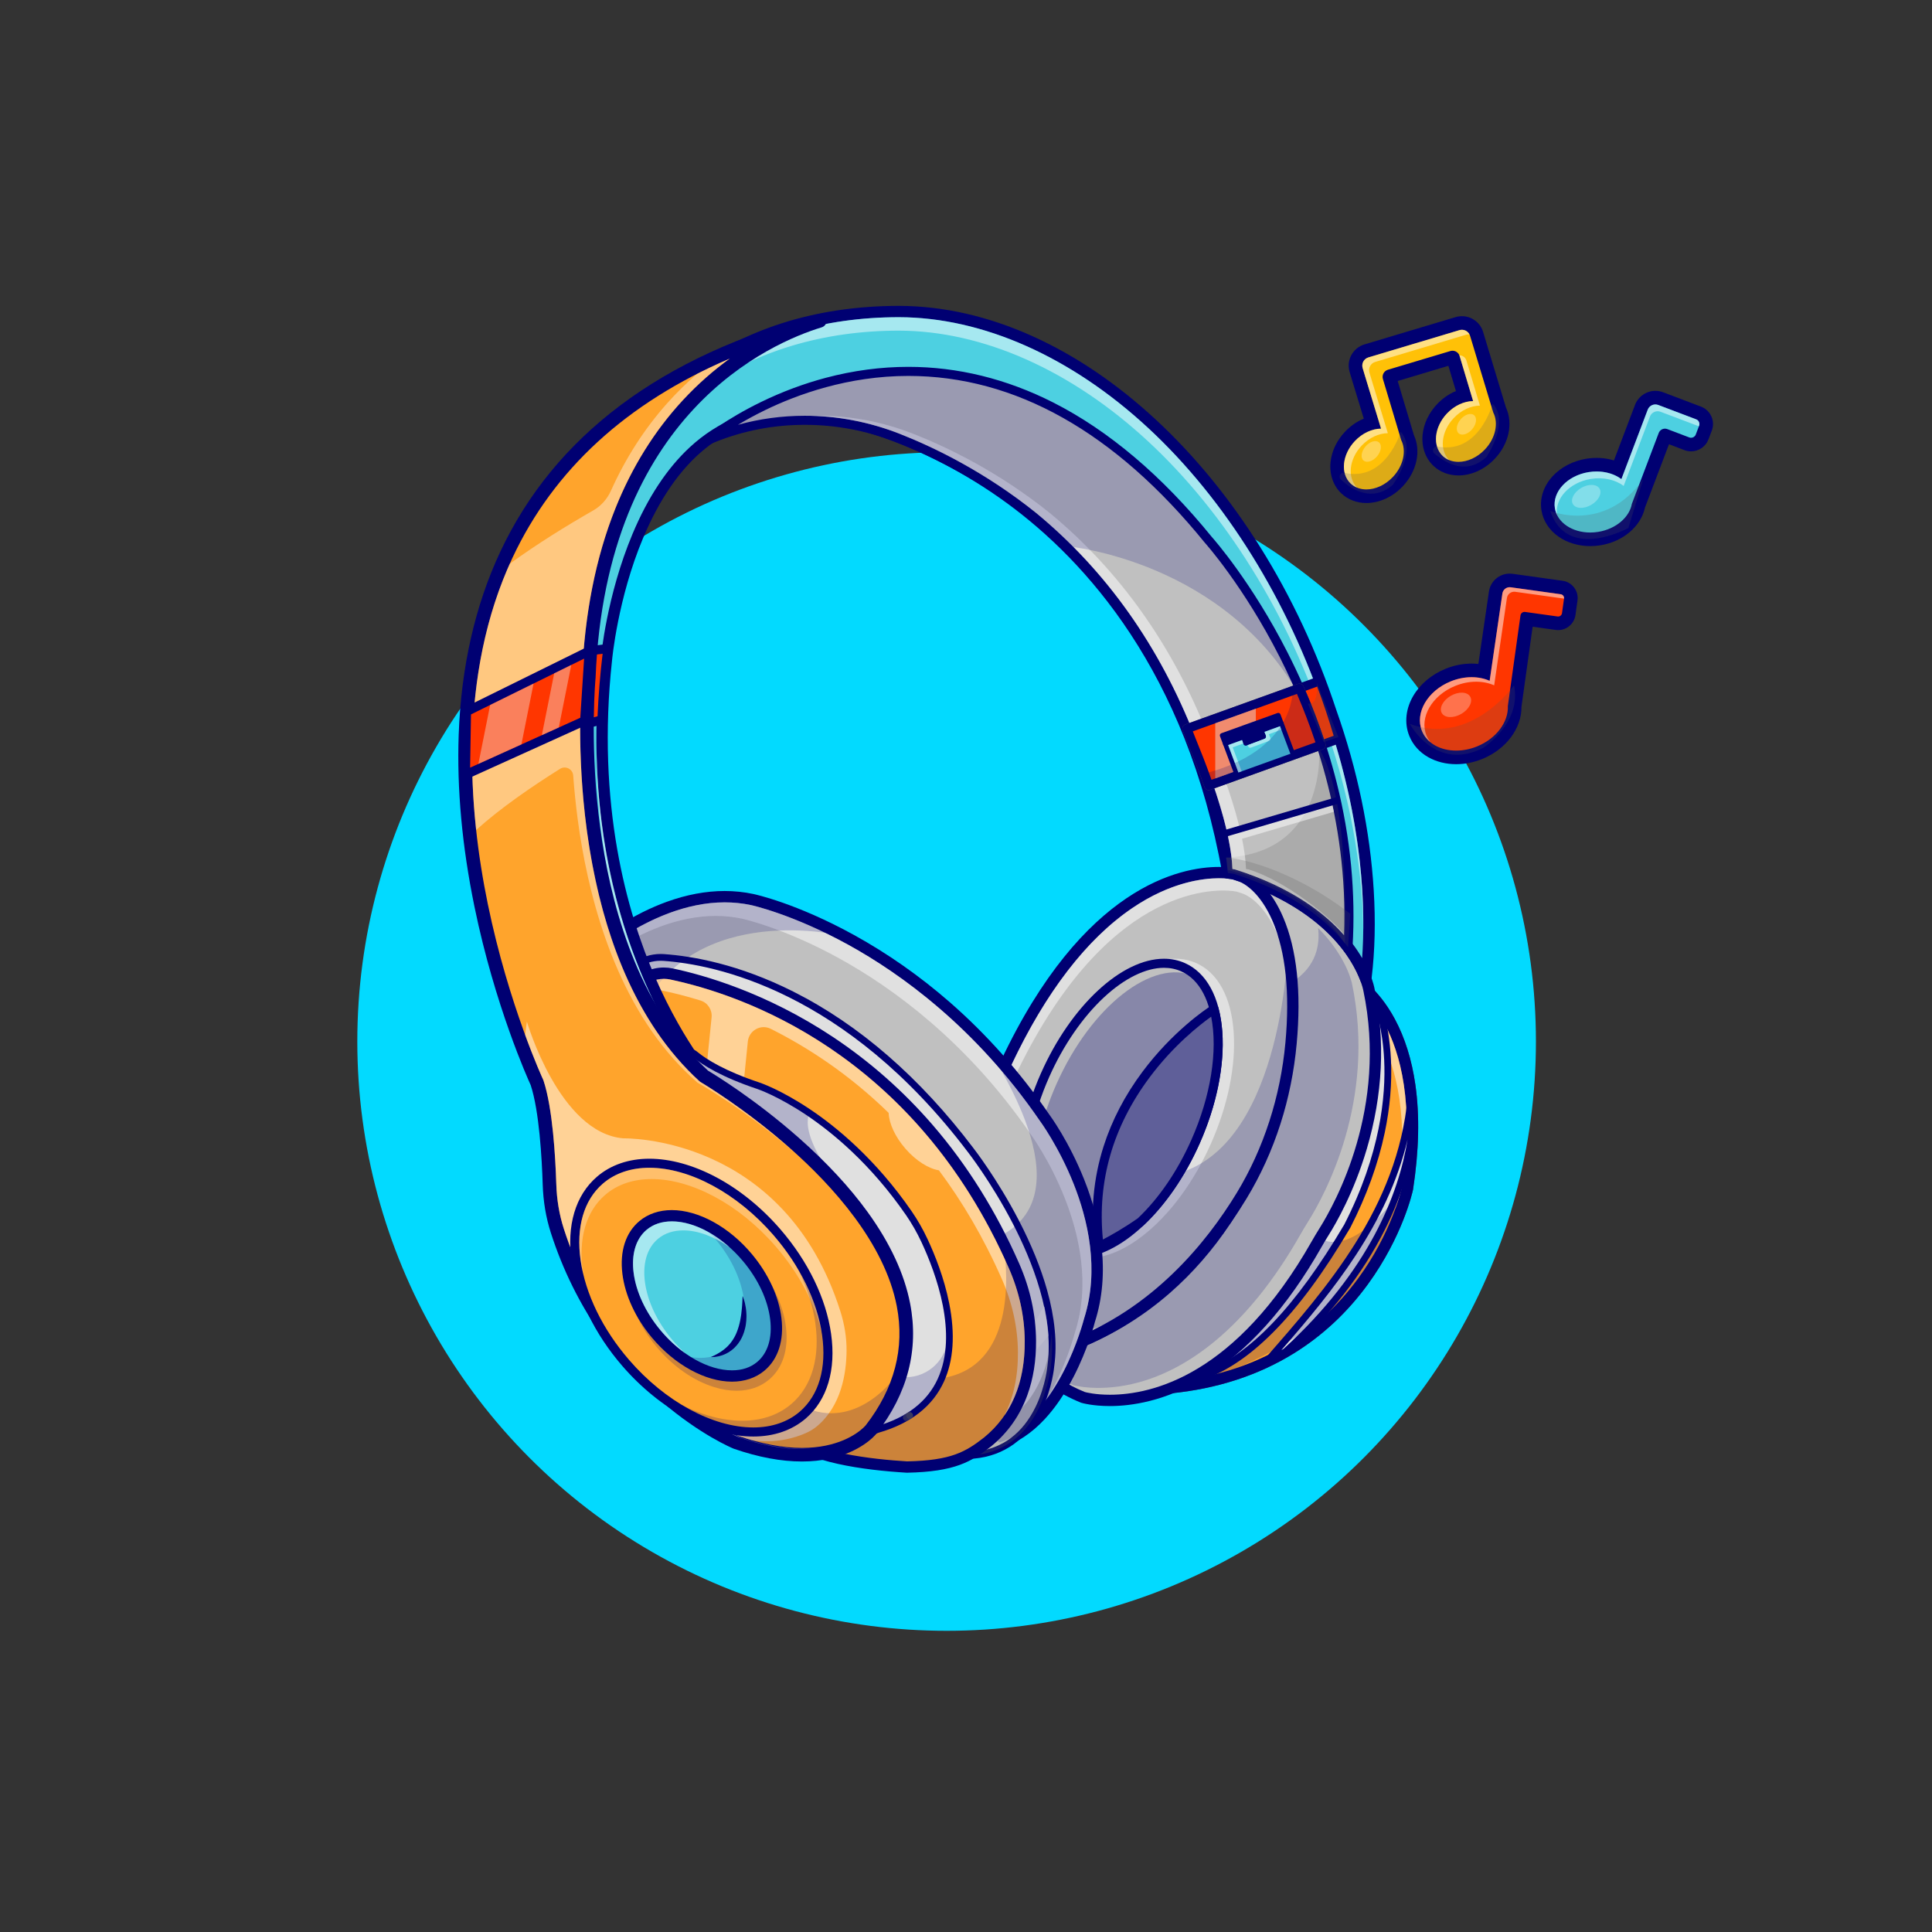 <?xml version="1.0" encoding="utf-8"?>
<!-- Generator: Adobe Illustrator 24.3.0, SVG Export Plug-In . SVG Version: 6.00 Build 0)  -->
<svg version="1.1" id="Layer_1" xmlns="http://www.w3.org/2000/svg" xmlns:xlink="http://www.w3.org/1999/xlink" x="0px" y="0px"
	 viewBox="0 0 4000 4000" style="enable-background:new 0 0 4000 4000;" xml:space="preserve">
<rect x="0" y="0" width="4000" height="4000" fill="#333333" stroke="none"/>
<style type="text/css">
	.st0{fill:#FFFFFF;}
	.st1{fill:#02DAFF;}
	.st2{fill:#E68917;}
	.st3{fill:#555555;}
	.st4{fill:#FFA42C;}
	.st5{fill:#000072;}
	.st6{opacity:0.5;}
	.st7{fill:#E0E0E0;}
	.st8{fill:#C0C0C0;}
	.st9{fill:#C6C6C6;}
	.st10{fill:#8A8A8A;}
	.st11{opacity:0.3;}
	.st12{fill:#F3EFE7;}
	.st13{opacity:0.2;}
	.st14{fill:#4DD0E1;}
	.st15{fill:#FF3600;}
	.st16{opacity:0.6;}
	.st17{fill:#CBCBCA;}
	.st18{fill:#BFC9CA;}
	.st19{opacity:0.4;}
	.st20{opacity:0.4;clip-path:url(#SVGID_2_);}
	.st21{fill:#FFC107;}
</style>
<g>
	
	<g>
		<g>
			<g>
				<circle class="st1" cx="1959.87" cy="2156.33" r="1220.1"/>
			</g>
		</g>
		<g>
			<g>
				<path class="st2" d="M2800.93,2028.69c0,0,166.24,86.45,113.05,432.23c0,0-79.8,372.39-492.08,412.29
					C2421.89,2873.21,2209.1,2314.63,2800.93,2028.69z"/>
				<path class="st3" d="M2421.89,2884.94c-4.82,0-9.21-2.97-10.95-7.55c-0.56-1.47-13.8-36.55-24.57-93.75
					c-9.92-52.66-19.45-134.76-8.54-226.84c12.29-103.73,47.45-198.65,104.52-282.14c71.15-104.1,176.62-190.4,313.48-256.53
					c3.33-1.61,7.23-1.55,10.51,0.15c1.83,0.95,45.18,24.05,81.39,91.29c20.93,38.86,35.27,84.71,42.64,136.27
					c9.13,63.88,7.51,136.84-4.8,216.86c-0.03,0.23-0.08,0.45-0.12,0.67c-0.83,3.9-21.3,96.67-93.42,195.63
					c-42.4,58.18-93.92,106.26-153.13,142.92c-73.93,45.77-160.02,73.68-255.86,82.95
					C2422.64,2884.92,2422.26,2884.94,2421.89,2884.94z M2800.3,2042.04c-237.69,116.55-371.94,290.33-399.07,516.59
					c-10.68,89.09-1.54,168.68,8.01,219.76c7.41,39.61,16.2,68.68,20.67,82.21c162.81-17.9,291.49-90.08,382.58-214.62
					c67.5-92.29,88.61-181.37,89.94-187.21c26.88-175.18-4.39-280.53-35.37-338.06C2841.09,2072.44,2811.64,2049.57,2800.3,2042.04z
					"/>
			</g>
			<g>
				<path class="st4" d="M2800.93,2028.69c0,0,166.24,86.45,113.05,432.23c0,0-79.8,372.39-492.08,412.29
					C2421.89,2873.21,2209.1,2314.63,2800.93,2028.69z"/>
				<path class="st5" d="M2421.89,2884.94c-4.82,0-9.21-2.97-10.95-7.55c-0.56-1.47-13.8-36.55-24.57-93.75
					c-9.92-52.66-19.45-134.76-8.54-226.84c12.29-103.73,47.45-198.65,104.52-282.14c71.15-104.1,176.62-190.4,313.48-256.53
					c3.33-1.61,7.23-1.55,10.51,0.15c1.83,0.95,45.18,24.05,81.39,91.29c20.93,38.86,35.27,84.71,42.64,136.27
					c9.13,63.88,7.51,136.84-4.8,216.86c-0.03,0.23-0.08,0.45-0.12,0.67c-0.83,3.9-21.3,96.67-93.42,195.63
					c-42.4,58.18-93.92,106.26-153.13,142.92c-73.93,45.77-160.02,73.68-255.86,82.95
					C2422.64,2884.92,2422.26,2884.94,2421.89,2884.94z M2800.3,2042.04c-237.69,116.55-371.94,290.33-399.07,516.59
					c-10.68,89.09-1.54,168.68,8.01,219.76c7.41,39.61,16.2,68.68,20.67,82.21c162.81-17.9,291.49-90.08,382.58-214.62
					c67.5-92.29,88.61-181.37,89.94-187.21c26.88-175.18-4.39-280.53-35.37-338.06C2841.09,2072.44,2811.64,2049.57,2800.3,2042.04z
					"/>
			</g>
			<g class="st6">
				<path class="st0" d="M2868.02,2122.47c-25.99-49.05-56.23-72.67-67.76-80.41c-196.37,96.3-322.06,231.71-375.14,403.47
					c57.72-158.48,180.22-284.34,365.76-375.33c11.52,7.74,41.77,31.35,67.76,80.41c30.43,57.45,61.1,162.42,34.42,336.29
					c-0.31,1.36-1.72,7.33-4.54,16.79c9.36-25.57,13.37-42.5,13.92-44.93C2929.12,2284.89,2898.46,2179.92,2868.02,2122.47z"/>
			</g>
			<g>
				<path class="st7" d="M2846.38,2063.59c0,0,89.43,188.83-56.99,475.01c-107.88,182.67-209.4,283.92-311.73,314.65
					C2477.65,2853.25,2762.83,2085.18,2846.38,2063.59z"/>
				<path class="st5" d="M2477.65,2860.29c-1.92,0-3.78-0.78-5.13-2.22c-1.83-1.95-2.39-4.76-1.46-7.26
					c0.71-1.92,72.28-194.38,153.14-387.01c47.53-113.22,88.93-204.37,123.06-270.92c58.78-114.63,83.72-132.57,97.36-136.1
					c3.27-0.85,6.67,0.75,8.12,3.8c0.94,1.98,23.01,49.44,27.08,132.86c2.38,48.78-1.95,99.81-12.87,151.66
					c-13.63,64.69-37.62,130.88-71.3,196.71c-0.06,0.13-0.13,0.25-0.21,0.37c-54.52,92.31-106.53,162.87-159.01,215.68
					c-52.46,52.8-103.74,86.21-156.76,102.13C2479.01,2860.19,2478.33,2860.29,2477.65,2860.29z M2842.68,2073
					c-12.22,7.99-36.66,36.13-82.9,126.29c-33.97,66.23-75.22,157.06-122.61,269.95c-68.29,162.69-129.95,325.25-147.77,372.69
					c96.55-35.21,192.83-135.77,293.82-306.73c74.85-146.36,86.2-266.26,82.55-341.08C2862.66,2130.61,2848.62,2088.33,2842.68,2073
					z"/>
			</g>
			<g>
				<g>
					<path class="st7" d="M2924.38,2338.02c0.19-23.86-0.79-46.07-2.79-66.62c-21.27,231.07-168.65,399.32-298.94,547.82
						c13.73-6.55,26.71-13.61,39.23-20.96C2855.82,2621.41,2911.06,2447.41,2924.38,2338.02z"/>
					<path class="st5" d="M2622.64,2826.25c-2.15,0-4.25-0.99-5.61-2.79c-2.02-2.66-1.88-6.38,0.32-8.89
						c129.43-147.51,276.13-314.71,297.23-543.82c0.33-3.61,3.36-6.38,6.99-6.39c0.01,0,0.01,0,0.01,0c3.63,0,6.66,2.75,7.01,6.35
						c2.07,21.16,3.02,43.82,2.83,67.36c0,0.27-0.02,0.53-0.05,0.79c-8.43,69.21-30.03,138.9-64.21,207.13
						c-45.66,91.14-113.13,177.76-200.54,257.47c-0.36,0.33-0.76,0.62-1.18,0.87c-13.95,8.18-26.95,15.13-39.76,21.24
						C2624.7,2826.03,2623.66,2826.25,2622.64,2826.25z M2914.21,2359.5c-41.89,175.79-154.3,313.22-261.28,435.81
						c1.57-0.9,3.15-1.81,4.74-2.75C2835.37,2630.31,2895.97,2471.11,2914.21,2359.5z"/>
				</g>
			</g>
			<g>
				<path class="st8" d="M2834.18,2048.64c0,0-25.68-153.15-264.37-234.4c51.35,21.06-20.4,130,51.58,540.29
					c0,0-86.45,312.54-405.64,432.23c0,0-34.98,14.37-86.24,26.98c28.75,33.15,65.71,60.57,112.84,79.42
					c0,0,259.5,77.85,483.74-317.53c4.83-8.52,9.86-16.95,15.08-25.23C2770.9,2503.22,2886.54,2298.84,2834.18,2048.64z"/>
				<path class="st5" d="M2297.85,2911.1L2297.85,2911.1c-36.09,0-57.96-6.44-58.87-6.71c-0.33-0.1-0.66-0.22-0.99-0.34
					c-46.41-18.57-85.89-46.36-117.34-82.63c-2.68-3.09-3.55-7.34-2.32-11.23c1.24-3.89,4.41-6.86,8.38-7.84
					c49.83-12.26,84.24-26.3,84.59-26.44c0.11-0.05,0.22-0.09,0.34-0.13c161.6-60.6,261.24-172.54,316.38-255.78
					c54.02-81.55,77.13-152.31,81.35-166.16c-40.33-231.17-35.24-364.89-32.19-444.9c2.2-57.8,2.25-78.08-11.82-83.85
					c-5.86-2.4-8.76-9.03-6.53-14.97s8.76-9.03,14.76-6.99c55.54,18.9,104.34,43.29,145.06,72.47
					c32.8,23.51,60.48,50.18,82.25,79.27c36.33,48.54,44.09,87.57,44.81,91.54c22.62,108.22,17.24,220.1-15.99,332.55
					c-26.57,89.92-63.83,154.21-78.61,177.68c-5.04,8-10.02,16.33-14.81,24.77c-71.5,126.08-154.1,217.77-245.5,272.52
					C2411.93,2901.18,2342.34,2911.1,2297.85,2911.1z M2246.13,2882.05c2.99,0.81,21.97,5.6,51.71,5.61
					c88.81,0,261.21-41.29,418.04-317.8c4.96-8.75,10.13-17.4,15.36-25.7c34.28-54.4,142.17-250.75,91.45-493.1
					c-0.03-0.15-0.06-0.31-0.09-0.46c-0.06-0.33-6.78-37.1-41.46-82.93c-28.98-38.28-83.38-90.14-181.48-129.81
					c0.2,1.07,0.37,2.11,0.52,3.12c2.42,16.21,1.58,38.3,0.42,68.87c-3.03,79.4-8.09,212.29,32.33,442.67
					c0.3,1.71,0.22,3.47-0.25,5.15c-0.9,3.26-22.82,81-84.64,174.57c-36.3,54.94-78.88,103.84-126.56,145.35
					c-59.62,51.9-127.41,92.32-201.46,120.11c-2.69,1.09-28.91,11.63-68.53,22.46C2177.95,2846.61,2209.71,2867.39,2246.13,2882.05z
					"/>
			</g>
			<g>
				<path class="st9" d="M2545.32,1807.8c3.19,0.5,6.37,0.85,9.57,1.46C2554.89,1809.25,2551.45,1808.5,2545.32,1807.8z"/>
				<path class="st3" d="M2554.9,1820.98c-0.72,0-1.45-0.07-2.18-0.2c-1.75-0.33-3.59-0.59-5.52-0.86
					c-1.23-0.17-2.45-0.34-3.68-0.53c-6.31-0.98-10.67-6.83-9.81-13.16c0.85-6.33,6.6-10.81,12.95-10.08
					c6.53,0.75,10.34,1.56,10.75,1.65c6.26,1.37,10.26,7.52,8.98,13.8C2565.25,1817.14,2560.37,1820.98,2554.9,1820.98z"/>
			</g>
			<g>
				<path class="st10" d="M2554.89,1809.25c5.11,1.61,9.99,3.31,14.92,4.99C2560.69,1810.51,2554.89,1809.25,2554.89,1809.25z"/>
				<path class="st3" d="M2569.8,1825.97c-1.25,0-2.53-0.2-3.78-0.63l-2.92-1c-3.82-1.31-7.77-2.66-11.75-3.91
					c-5.97-1.89-9.41-8.14-7.8-14.19c1.61-6.06,7.69-9.78,13.81-8.45c0.7,0.15,7.1,1.59,16.89,5.6c5.86,2.4,8.76,9.03,6.53,14.97
					C2579.02,1823.05,2574.56,1825.97,2569.8,1825.97z"/>
			</g>
			<g>
				<path class="st8" d="M2570.83,2475.41c58.06-95.67,91.92-204.1,102.15-315.54c22.06-240.31-60.05-327.94-103.17-345.63
					c-4.93-1.68-9.8-3.38-14.92-4.99c-3.19-0.6-6.38-0.96-9.57-1.46c-48.34-5.53-273.71-7.53-462.57,393.79
					c0,0-127.33,411.43,46.76,612.15c51.26-12.61,86.24-26.98,86.24-26.98C2391.3,2720.93,2504.5,2584.7,2570.83,2475.41z"/>
				<path class="st5" d="M2129.51,2825.47c-3.35,0-6.6-1.44-8.86-4.04c-41.09-47.38-69.15-109.9-83.42-185.85
					c-11.29-60.12-14.01-128.79-8.08-204.1c10.06-127.77,42.07-232.31,42.39-233.35c0.16-0.52,0.36-1.03,0.59-1.53
					c170.61-362.55,372.45-401.69,451.31-401.69c8.2,0,16,0.42,23.2,1.24c0.16,0.02,0.32,0.04,0.48,0.06
					c1.1,0.17,2.21,0.33,3.31,0.48c2.12,0.3,4.32,0.6,6.62,1.04c0.46,0.09,0.91,0.2,1.36,0.34c4.24,1.34,8.32,2.73,12.27,4.08
					l2.89,0.99c0.23,0.08,0.45,0.16,0.67,0.25c9.73,3.99,24.84,12.53,41.56,30.54c15.99,17.23,29.72,39.11,40.8,65.02
					c28.46,66.54,37.89,154.68,28.04,261.98c-5.23,56.98-16.55,112.9-33.65,166.2c-17.5,54.57-41.11,106.5-70.15,154.36
					c-40.26,66.34-86.86,125.01-138.5,174.36c-66.73,63.79-141.54,111.5-222.32,141.83c-3.09,1.26-37.53,15.09-87.71,27.44
					C2131.38,2825.36,2130.44,2825.47,2129.51,2825.47z M2093.73,2205.81c-2.88,9.6-31.86,108.38-41.22,227.96
					c-8.79,112.3-1.59,266.13,81.24,366.82c45.89-11.78,77.22-24.53,77.55-24.67c0.11-0.04,0.22-0.09,0.33-0.13
					c174.6-65.48,286.25-202.79,349.17-306.46c55.49-91.43,90.24-198.81,100.5-310.53c9.49-103.38,0.66-187.69-26.25-250.61
					c-25.96-60.71-59.29-78.74-69.39-82.97l-2.56-0.87c-3.6-1.23-7.31-2.5-11.05-3.69c-1.55-0.27-3.16-0.5-4.86-0.74
					c-1.14-0.16-2.29-0.32-3.43-0.5c-6.25-0.7-13.08-1.06-20.3-1.06c-32.98,0-100.08,7.97-178.88,61.38
					C2249.84,1943.94,2165.44,2053.65,2093.73,2205.81z"/>
			</g>
			<g class="st6">
				<path class="st0" d="M2098.8,2234.03c187.41-397.6,410-394.16,453.41-389.25c1.15,0.18,2.3,0.34,3.45,0.5
					c1.64,0.23,3.27,0.46,4.9,0.74c3.84,1.22,7.55,2.49,11.26,3.76l2.47,0.84c22.52,9.38,51.27,36.54,72.18,88.61
					c-20.78-68.95-54.91-103.33-80.76-114.09l-2.45-0.84c-3.69-1.26-7.37-2.52-11.18-3.73c-1.62-0.29-3.25-0.51-4.87-0.74
					c-1.14-0.16-2.28-0.32-3.42-0.5c-43.1-4.87-264.08-8.28-450.13,386.44c-4.4,14.72-68.58,235.22-33.28,425.15
					C2036.57,2447.49,2094.6,2248.05,2098.8,2234.03z"/>
			</g>
			<g class="st6">
				<path class="st0" d="M2554.15,2136.33c-5.12-71.9-32.67-122.48-77.56-142.43c-44.88-19.94-100.88-6.48-157.67,37.92
					c-55.11,43.09-104.91,110.58-140.21,190.05c-35.3,79.47-52.01,161.66-47.03,231.44c5.12,71.9,32.67,122.48,77.56,142.42
					c13.55,6.02,28.11,8.99,43.4,8.99c35.36,0,74.62-15.92,114.27-46.91c55.11-43.09,104.91-110.58,140.21-190.04
					C2542.42,2288.3,2559.12,2206.11,2554.15,2136.33z"/>
			</g>
			<g>
				
					<ellipse transform="matrix(0.406 -0.914 0.914 0.406 -719.417 3482.803)" class="st8" cx="2319.46" cy="2294.82" rx="319.89" ry="170.3"/>
				<path class="st5" d="M2229.02,2604.67c-15.34,0-29.89-3.01-43.25-8.94c-44.89-19.94-72.43-70.52-77.56-142.42
					c-4.97-69.78,11.73-151.97,47.04-231.44c61.97-139.48,166.68-236.9,254.64-236.9c15.34,0,29.9,3.01,43.25,8.94
					c44.89,19.94,72.43,70.52,77.56,142.42c4.97,69.78-11.73,151.97-47.04,231.44C2421.69,2507.25,2316.98,2604.67,2229.02,2604.67z
					 M2409.89,2003.73c-37.75,0-81.94,21.78-124.43,61.33c-44,40.96-84.15,99.35-113.07,164.43
					c-34.08,76.71-50.23,155.72-45.47,222.49c4.61,64.65,28.21,109.61,66.46,126.61c10.94,4.86,22.93,7.33,35.63,7.33
					c37.75,0,81.94-21.78,124.43-61.33c44-40.96,84.15-99.35,113.07-164.43c34.08-76.71,50.23-155.72,45.47-222.49
					c-4.61-64.65-28.21-109.61-66.46-126.61C2434.58,2006.19,2422.6,2003.73,2409.89,2003.73z"/>
			</g>
			<g>
				<g>
					<path class="st8" d="M2475.09,2363.96c45.2-101.73,57.27-203.55,38.56-274.56c-19.82,12.76-276.41,184.32-238.05,491.23
						c0,0,38.26-17.51,86.22-51.1C2404.65,2489.06,2444.86,2432.01,2475.09,2363.96z"/>
					<path class="st5" d="M2275.6,2590c-1.58,0-3.15-0.4-4.57-1.19c-2.61-1.46-4.37-4.07-4.74-7.03
						c-8.95-71.61-2.7-141.74,18.59-208.45c17.21-53.92,44.26-105.81,80.4-154.24c61.99-83.06,130.24-129.19,143.29-137.59
						c2.52-1.62,5.68-1.94,8.48-0.86c2.8,1.09,4.91,3.45,5.67,6.35c19.97,75.8,5.37,180.76-39.06,280.76
						c-29.83,67.14-69.74,125.43-115.4,168.57c-0.33,0.31-0.69,0.6-1.06,0.86c-48.11,33.7-86.1,51.22-87.7,51.95
						C2278.26,2589.72,2276.93,2590,2275.6,2590z M2507.6,2104.9c-23.48,16.75-77.98,59.37-127.28,125.43
						c-76.27,102.19-108.83,215.14-96.89,335.94c14.65-7.58,41.57-22.46,72.44-44.03c43.67-41.4,81.92-97.43,110.65-162.08
						C2506.73,2269.64,2521.7,2175.52,2507.6,2104.9z"/>
				</g>
			</g>
			<g class="st11">
				<path class="st5" d="M2480.71,2025.23c-2.57-1.45-5.21-2.78-7.92-3.99c-85.95-38.19-213.78,61.74-285.51,223.2
					c-61.79,139.08-61.74,278.36-5.62,338.73c-0.08-0.04-0.15-0.09-0.22-0.14c2.64,1.5,5.35,2.89,8.14,4.13
					c85.95,38.19,213.78-61.74,285.51-223.2C2536.88,2224.88,2536.83,2085.6,2480.71,2025.23z"/>
			</g>
			<g class="st11">
				<path class="st5" d="M2475.09,2363.96c45.2-101.73,57.27-203.55,38.56-274.56c-19.82,12.76-276.41,184.32-238.05,491.23
					c0,0,38.26-17.51,86.22-51.1C2404.65,2489.06,2444.86,2432.01,2475.09,2363.96z"/>
			</g>
			<g>
				<path class="st8" d="M1198.34,1995.44c0,0,172.89-172.89,359.09-133c0,0,345.03,72.68,604.72,450.82
					c0,0,159.46,214.13,93.5,420.3c0,0-53.2,212.79-186.19,252.69C2069.45,2986.26,859.2,2214.89,1198.34,1995.44z"/>
				<path class="st5" d="M2069.46,2997.99c-2.21,0-4.4-0.62-6.3-1.84c-2.33-1.49-235.7-150.65-466.15-333.87
					c-135.58-107.79-243.72-206.17-321.42-292.41c-46.43-51.53-82.45-99.34-107.06-142.1c-27.65-48.04-41.73-91.22-41.86-128.36
					c-0.16-47.01,21.47-85.07,64.29-113.15c5.96-5.82,39.62-37.84,90.99-70.23c32.71-20.62,65.81-37.06,98.4-48.88
					c41.03-14.87,81.38-22.42,119.91-22.42c20.26,0,40.32,2.1,59.64,6.24c3.55,0.75,89.3,19.28,208.18,84.8
					c69.66,38.39,136.19,85.05,197.74,138.67c76.85,66.95,146.12,145,205.89,232c3.07,4.16,41.63,57.06,72.83,135.31
					c18.74,47,30.85,93.37,35.99,137.81c6.45,55.8,1.88,108.69-13.58,157.22c-1.35,5.31-14.87,56.73-44.08,113.52
					c-17.86,34.73-37.91,64.2-59.6,87.6c-27.64,29.82-58.07,49.87-90.43,59.58C2071.72,2997.82,2070.58,2997.99,2069.46,2997.99z
					 M1500.24,1868.2c-81.37,0-156.82,36.8-205.8,67.68c-53.38,33.65-87.48,67.52-87.82,67.86c-0.58,0.58-1.23,1.1-1.92,1.55
					c-36.87,23.86-54.73,54.62-54.6,94.05c0.4,116.56,159.98,304.88,461.49,544.59c211.63,168.26,425.67,307.63,459.55,329.48
					c61.91-21.16,105.09-83.84,130.64-133.4c29.05-56.35,42.36-108.76,42.49-109.28c0.06-0.24,0.13-0.49,0.21-0.73
					c32.95-102.99,6.48-208.55-21.52-278.98c-30.66-77.11-69.83-130.22-70.23-130.75c-0.09-0.12-0.17-0.24-0.26-0.36
					c-132.85-193.44-288.53-304.49-395.74-363.58c-115.85-63.85-200.89-82.22-201.73-82.4
					C1537.26,1870.12,1518.85,1868.2,1500.24,1868.2z"/>
			</g>
			<g class="st6">
				<path class="st0" d="M2152.73,2320.27c-132.84-193.42-288.16-304.37-395.12-363.46c-116.01-64.09-201.77-82.71-202.62-82.89
					c-18.24-3.91-36.43-5.67-54.31-5.67c-156.35,0-292.55,133.97-294.07,135.48c-0.58,0.58-1.23,1.1-1.91,1.55
					c-22.04,14.26-37.24,31.02-45.91,50.59c7.5-8.08,16.51-15.56,27.15-22.45c0.69-0.44,1.33-0.97,1.91-1.55
					c1.52-1.51,137.72-135.48,294.07-135.48c17.89,0,36.07,1.75,54.31,5.67c0.85,0.18,86.61,18.8,202.62,82.89
					c106.95,59.09,262.28,170.04,395.12,363.46c1.56,2.1,155.05,211.83,91.75,409.72c-0.08,0.24-0.15,0.49-0.21,0.73
					c-0.3,1.2-18.32,71.41-58.13,137.14c52.97-72.01,76.55-163.9,76.9-165.28c0.06-0.24,0.13-0.49,0.21-0.73
					C2307.79,2532.11,2154.29,2322.37,2152.73,2320.27z"/>
			</g>
			<g>
				<path class="st7" d="M1284.88,2042.58c10.99-38.6,49.04-63.01,89.08-60.21c113.66,7.94,382.37,64.44,635.65,398.77
					c0,0,192.84,246.04,166.24,445.53c0,0-13.3,172.89-159.59,186.19l-678.28-744.77
					C1337.98,2268.08,1254.86,2148.02,1284.88,2042.58z"/>
				<path class="st5" d="M2016.26,3019.89c-1.97,0-3.86-0.83-5.2-2.3l-678.28-744.77c-0.21-0.23-0.41-0.48-0.58-0.73
					c-0.87-1.25-21.44-31.18-38.57-74.64c-15.93-40.42-31.56-100.44-15.52-156.8c10.99-38.59,47.84-65.54,89.61-65.54
					c2.23,0,4.5,0.08,6.72,0.23c60.26,4.21,155.69,21.11,268.14,77.72c136.55,68.74,261.91,177.67,372.6,323.77
					c1.66,2.13,49.65,64.04,93.76,149c26.28,50.62,46.11,99.45,58.92,145.14c16.09,57.38,21.13,110.01,14.98,156.42
					c-0.31,3.72-4.2,45.97-25.6,90.42c-29.41,61.08-77.94,96.36-140.36,102.04C2016.68,3019.88,2016.47,3019.89,2016.26,3019.89z
					 M1343.52,2263.72l675.56,741.79c56.17-6.19,98.32-37.6,125.32-93.41c20.9-43.2,24.41-85.55,24.44-85.97
					c0.01-0.13,0.02-0.26,0.04-0.39c13.5-101.23-31.93-215.43-72.42-293.41c-44.07-84.88-91.91-146.25-92.39-146.86
					c-0.02-0.03-0.05-0.06-0.07-0.09c-254.09-335.4-525.6-388.66-630.53-396c-1.9-0.13-3.84-0.2-5.74-0.2
					c-35.52,0-66.81,22.75-76.08,55.32C1263.67,2142.77,1338.58,2256.39,1343.52,2263.72z"/>
			</g>
			<g class="st6">
				<g>
					<path class="st12" d="M2139.17,2742.22c1.19,11.81,1.04,17.47,1.13,29c0.05,7.34-0.76,24.32-1.13,31.52l31.72-37.3
						c-0.91-17.33-4.89-41.88-8.45-60.46C2153.32,2713.86,2147.2,2734.7,2139.17,2742.22z"/>
				</g>
			</g>
			<g class="st11">
				<path class="st3" d="M2175.85,2775.46c0,0-13.3,172.89-159.59,186.19l-678.28-744.77c0,0-48.48-70.1-57.99-150.21
					c-12.98,98.81,57.99,201.42,57.99,201.42l678.28,744.77c146.29-13.3,159.59-186.19,159.59-186.19
					c2.85-21.38,3.17-43.3,1.48-65.39C2176.94,2766.02,2176.48,2770.76,2175.85,2775.46z"/>
			</g>
			<g>
				<path class="st4" d="M1390.1,2016.48c130.08,27.42,507.3,144.71,709.16,604.02c21.54,49.02,33.66,101.88,34.05,155.42
					c0.5,67.56-16.65,150.83-88.67,209.48c-40.48,31.48-73.06,50.1-166.81,51.96c-75.32-4.54-201.76-18.91-247.26-64.4
					c0,0-765.73-382.87-315.67-929.82C1333.11,2021.01,1362.05,2010.57,1390.1,2016.48z"/>
				<path class="st5" d="M1877.82,3049.09c-0.23,0-0.47-0.01-0.7-0.02c-89.91-5.42-206.41-21.36-253.48-66.48
					c-13.36-6.9-104-54.84-200.25-134.6c-61.06-50.6-112.51-103.99-152.94-158.67c-50.83-68.77-84.29-139.83-99.45-211.21
					c-31.21-146.9,14.16-295.75,134.84-442.41c17.03-20.7,42.04-32.57,68.61-32.57c6.05,0,12.13,0.63,18.06,1.88
					c64.7,13.64,193.82,50.19,331.73,141.76c76.27,50.64,145.65,111.8,206.21,181.77c71.86,83.04,132.27,179.68,179.54,287.24
					c22.85,52,34.64,105.85,35.04,160.05c0.3,40.84-5.7,78.58-17.84,112.16c-15.4,42.6-40.68,78.43-75.15,106.5
					c-0.07,0.06-0.14,0.11-0.21,0.16c-40.63,31.6-74.68,52.46-173.78,54.43C1877.98,3049.09,1877.9,3049.09,1877.82,3049.09z
					 M1374.46,2026.58c-19.54,0-37.94,8.75-50.5,24.02c-115.92,140.87-159.66,283.07-130.01,422.64
					c32.85,154.63,151.04,279.32,244.41,356.7c101.7,84.28,196.51,132.07,197.46,132.54c1.13,0.56,2.16,1.31,3.05,2.2
					c43.01,43.01,168.11,56.65,239.2,60.96c91.63-1.88,121.36-19.93,159.27-49.4c56.54-46.1,84.89-113.46,84.25-200.22
					c-0.38-50.99-11.5-101.73-33.06-150.79c-196.51-447.13-555.58-566.63-700.84-597.26
					C1383.34,2027.04,1378.89,2026.58,1374.46,2026.58z"/>
			</g>
			<g class="st13">
				<path class="st5" d="M1749.65,1939.15c-112.09-59.81-192.23-76.7-192.23-76.7c-186.19-39.9-359.09,132.99-359.09,132.99
					c-83.12,53.78-73.13,140.73-10.74,241.34l122.34-100.09C1397.4,1874.3,1700.91,1925.85,1749.65,1939.15z"/>
			</g>
			<g class="st6">
				<path class="st0" d="M2121.58,2776.01c-0.38-51-11.5-101.73-33.06-150.79c-34.69-78.94-74.47-147.64-117.22-207.47
					c-38.64-54.07-79.72-100.89-121.73-141.4c-99.52-95.96-204.19-156.59-293.69-194.75c-0.01,0-0.02-0.01-0.03-0.01
					c-6.73-2.87-13.37-5.61-19.93-8.23c-0.17-0.07-0.35-0.14-0.52-0.21c-6.42-2.56-12.74-5.01-18.97-7.35
					c-0.32-0.12-0.64-0.24-0.97-0.36c-6.13-2.29-12.17-4.48-18.1-6.57c-0.33-0.12-0.65-0.22-0.98-0.34
					c-42.68-14.92-79.91-24.51-108.71-30.58c-4.43-0.93-8.9-1.39-13.32-1.39c-19.22,0-37.72,8.62-50.41,24.03
					c-28.02,34.06-51.79,68.19-71.36,102.35c16.58-26.33,35.68-52.63,57.29-78.89c12.68-15.42,31.19-24.03,50.41-24.03
					c4.42,0,8.88,0.46,13.32,1.39c21.33,4.5,47.27,10.91,76.63,20c14.99,4.64,24.64,19.25,23.06,34.86l-32.07,317.39l79.28,8.01
					l27.82-275.32c2.32-22.92,26.86-36.61,47.45-26.29c77.56,38.86,162.64,94.55,244.08,174.05c0.71,21.34,13.02,49.15,34.8,74.16
					c21.98,25.25,48.11,41.33,69.26,44.76c47.82,63.99,92.27,138.57,130.54,225.64c21.57,49.06,32.69,99.79,33.06,150.79
					c0.37,50.56-9.17,94.49-28.3,131.48C2107.74,2889.58,2122.04,2837.73,2121.58,2776.01z"/>
			</g>
			<g>
				<g>
					<path class="st14" d="M2827.74,2026.83c2.47-22.95,36.02-246.6-72.25-553.3C2594.96,987.5,2225.93,645.8,1861.24,645
						c-835.79,0-942.19,1137.65-376.96,1609.79c0,0-292.54-305.99-228.76-889.15c0,0,54.67-619.61,494.75-494
						c0,0,646.58,116.44,792.08,935.85c8.08,0.77,12.54,1.77,12.54,1.77C2750.38,1870.99,2810.51,1980.42,2827.74,2026.83z"/>
					<path class="st5" d="M1484.27,2266.51c-2.66,0-5.33-0.9-7.51-2.73c-80.45-67.2-149.61-149.4-205.58-244.33
						c-53.17-90.19-93.17-189.54-118.87-295.3c-25.09-103.25-35.67-208.69-31.43-313.41c4.28-105.7,23.49-206.29,57.11-298.96
						c25.17-69.4,58.19-133.26,98.13-189.78c41.69-59,90.98-110.08,146.53-151.83c58.36-43.86,124.02-77.71,195.17-100.59
						c74.9-24.09,156.8-36.3,243.43-36.3c91.26,0.2,184.05,21.22,275.82,62.48c89.15,40.08,175.22,98.27,255.84,172.95
						c80.45,74.53,153.25,163.42,216.37,264.21c64.68,103.28,117.61,216.6,157.33,336.82c43.99,124.65,70.08,250.26,77.55,373.32
						c3.9,64.29,2.46,125.21-4.28,181.08c-0.2,1.67-0.36,3-0.46,3.95c-0.58,5.41-4.81,9.71-10.21,10.38
						c-5.39,0.67-10.55-2.46-12.45-7.56c-16-43.1-73.81-149.81-264.82-210.3c-1.17-0.23-4.88-0.91-10.68-1.46
						c-5.25-0.5-9.52-4.43-10.44-9.62c-74.48-419.45-283.64-649.04-445.98-767.79c-91.83-67.17-178.69-106.76-235.39-128.14
						c-61.18-23.07-100.85-30.36-101.24-30.43c-0.38-0.07-0.76-0.16-1.14-0.26c-38.03-10.85-74.62-16.36-108.75-16.36
						c-134.87,0-238.24,83.51-307.21,248.21c-52.18,124.58-63.78,250.65-63.89,251.91c-0.01,0.08-0.01,0.16-0.02,0.24
						c-32.67,298.68,30.67,522.3,89.55,657.3c61.41,140.79,130.4,216.43,135.7,222.13c2.21,2.13,3.59,5.13,3.59,8.45
						c0,6.45-5.21,11.69-11.65,11.73C1484.34,2266.51,1484.3,2266.51,1484.27,2266.51z M1861.21,656.73
						c-313.45,0-554.45,168.78-661.18,463.05c-124.28,342.66-39.43,762.56,195.46,1031.56c-19.26-32.27-40.09-71.52-60.26-117.75
						c-38.22-87.62-65.96-182.19-82.44-281.07c-20.58-123.44-23.59-254-8.94-388.04c0.62-6.97,12.42-131.78,65.61-258.77
						c31.71-75.7,71.61-136.15,118.6-179.67c59.43-55.03,130.17-82.94,210.25-82.94c36.15,0,74.72,5.75,114.65,17.1
						c5.5,1.04,44.97,8.91,104.76,31.45c58.06,21.9,147,62.43,240.96,131.16c105.58,77.23,195.88,173.59,268.4,286.41
						c89.14,138.69,151.46,302.72,185.29,487.66c3.05,0.47,4.8,0.85,5.1,0.92c0.32,0.07,0.64,0.16,0.96,0.26
						c86.52,27.32,156.49,66.81,207.96,117.35c24.59,24.15,41.78,47.7,53.76,68.31c6.78-94.83,4.48-279.15-75.71-506.3
						c-0.03-0.07-0.05-0.15-0.08-0.23c-77.02-233.18-207.5-443.17-367.4-591.3C2217.82,738.5,2034.66,657.11,1861.21,656.73z"/>
				</g>
			</g>
			<g class="st6">
				<path class="st0" d="M2744.43,1477.43c-77.09-233.4-207.57-443.4-367.48-591.52c-159.13-147.41-342.29-228.8-515.74-229.18
					c-313.45,0-554.45,168.78-661.18,463.05c-38.77,106.89-57.18,221.29-57.05,336.28c0,0.41,0,0.81,0,1.21
					c0.01,2.57,0.05,5.14,0.08,7.71c1.81-108.59,20.25-216.3,56.89-317.31c106.75-294.31,347.78-463.11,661.26-463.11
					c173.48,0.38,356.66,81.78,515.8,229.2c159.92,148.13,290.4,358.14,367.5,591.56c60.09,170.22,76.42,316.29,77.99,418.78
					C2823.56,1821.17,2810.19,1663.72,2744.43,1477.43z"/>
			</g>
			<g class="st6">
				<path class="st0" d="M1335.31,2061.48c5.37,12.31,10.79,24.08,16.21,35.4c1.2,1.61,2.42,3.22,3.63,4.82
					c4.47,5.9,9.02,11.73,13.62,17.52c3.18,4,6.4,7.98,9.64,11.92c4.01,4.87,8.07,9.69,12.17,14.47c1.64,1.91,3.25,3.83,4.91,5.73
					c-19.26-32.27-40.1-71.52-60.26-117.76c-47.06-107.88-96.9-271.22-100.23-483.14
					C1234.17,1775.93,1286.22,1948.93,1335.31,2061.48z"/>
			</g>
			<g>
				<path class="st7" d="M1402.95,2184.99c9.68-10.12,25.69-10.61,36.48-1.7c18.42,15.22,56.85,40.03,131.29,64.84
					c0,0,167.62,55.87,310.9,263.59c12.42,18,23.24,37.08,32.49,56.89c41.81,89.55,127.78,326.72-97.35,391.04
					C1816.76,2959.66,1346.63,3169.78,1402.95,2184.99z"/>
				<path class="st5" d="M1717.25,2985.49c-31.36,0-61.43-5.46-89.39-16.21c-34.53-13.29-65.95-34.75-93.38-63.8
					c-50.95-53.95-88.84-134.66-112.64-239.9c-28.3-125.16-37.02-286.99-25.92-480.98c0.1-1.67,0.78-3.25,1.94-4.46
					c6.28-6.56,14.82-10.18,24.04-10.18c8,0,15.82,2.81,22,7.92c19.06,15.74,56.91,39.55,129.03,63.59
					c1.75,0.58,43.49,14.73,103.4,54.72c55.09,36.78,136.42,103.33,211.07,211.54c12.4,17.97,23.52,37.45,33.07,57.91
					c14.62,31.32,34.25,79.77,44.76,132.75c12.68,63.9,9.01,118.43-10.89,162.06c-23.33,51.16-68.83,86.77-135.21,105.84
					C1814.04,2968.51,1772.92,2985.49,1717.25,2985.49z M1409.82,2188.22c-10.77,191.43-2.11,350.98,25.76,474.25
					c23.23,102.75,59.95,181.26,109.14,233.35c47.38,50.17,105.43,75.61,172.54,75.61c55.12,0,96.23-18.01,96.64-18.19
					c0.3-0.13,0.62-0.25,0.93-0.34c62.5-17.86,105.14-50.92,126.73-98.28c42.26-92.67-3.05-217.1-33.82-283.02
					c-9.22-19.75-19.96-38.55-31.91-55.87c-73.22-106.14-152.87-171.42-206.79-207.49c-58.46-39.1-100.14-53.28-100.55-53.42
					c-74.18-24.73-113.56-49.59-133.54-66.09c-3.67-3.03-8.3-4.7-13.04-4.7C1417.4,2184.02,1413.19,2185.49,1409.82,2188.22z"/>
			</g>
			<g>
				<g>
					<path class="st15" d="M1158.44,1513.34l87.82-23.06c1.78-47.11,5.64-96.24,12.2-147.65l-86.73,11.11
						C1168.38,1401.72,1155.55,1463.89,1158.44,1513.34z"/>
					<path class="st5" d="M1158.44,1522.72c-1.96,0-3.89-0.61-5.51-1.79c-2.28-1.65-3.69-4.24-3.85-7.04
						c-1.92-32.88,2.81-70.28,7.38-106.46c2.45-19.38,4.76-37.69,5.93-54.34c0.31-4.46,3.73-8.08,8.17-8.65l86.73-11.11
						c2.88-0.37,5.77,0.62,7.82,2.67c2.05,2.05,3.04,4.94,2.67,7.82c-6.22,48.71-10.3,98.1-12.13,146.82
						c-0.16,4.13-3,7.67-6.99,8.72l-87.82,23.06C1160.03,1522.62,1159.23,1522.72,1158.44,1522.72z M1180.49,1362.08
						c-1.29,14.99-3.31,30.95-5.43,47.7c-3.93,31.06-7.97,63.05-7.65,91.5l69.75-18.31c1.8-43,5.33-86.47,10.5-129.5
						L1180.49,1362.08z"/>
				</g>
			</g>
			<g>
				<path class="st4" d="M1803.46,2959.66c282.17-364.09-345.79-731.47-345.79-731.47c-16.82-15.29-32.44-31.59-47.04-48.66
					c-239.47-279.91-191.57-777.44-191.57-777.44c22.14-553.6,364.18-703.27,478.15-737.88
					c-1177.59,311.11-585.33,1577.28-585.33,1577.28c18.35,55.04,24.04,154.38,25.8,210.72c1.02,32.45,6.15,64.69,16.08,95.6
					c106.15,330.35,370.4,438.45,370.4,438.45c168.44,58.24,249.58,1.55,272.35-19.45
					C1801.19,2962.5,1803.46,2959.66,1803.46,2959.66z"/>
				<path class="st5" d="M1660.3,3025.87C1660.29,3025.87,1660.3,3025.87,1660.3,3025.87c-42.88,0-90.23-8.85-140.72-26.31
					c-0.25-0.08-0.49-0.18-0.73-0.27c-2.78-1.14-69.1-28.69-149.25-97.71c-46.94-40.43-88.89-86.79-124.69-137.81
					c-44.72-63.74-79.89-134.95-104.54-211.65c-10.02-31.19-15.66-64.66-16.75-99.47c-1.69-53.94-7.17-152.21-24.85-205.99
					c-5.63-12.28-74.29-164.54-116.4-369.23c-25.71-124.95-36.71-244.87-32.69-356.41c5.04-139.92,33.86-267.02,85.66-377.77
					c112.87-241.32,334.34-407.07,658.27-492.65c7.41-1.96,15.04,2.38,17.13,9.76c2.09,7.38-2.11,15.08-9.45,17.31
					c-104.29,31.67-446.28,177.56-468.18,724.98c-0.01,0.26-0.03,0.52-0.05,0.79c-0.12,1.23-11.64,125.23,6.03,281.42
					c16.2,143.26,60.97,343.79,182.23,485.52c14.34,16.76,29.39,32.38,44.75,46.43c11.9,7.07,96.69,58.43,188.38,139.5
					c57.03,50.42,104.67,101.82,141.62,152.76c46.64,64.31,76.34,128.2,88.27,189.87c18.42,95.23-5.05,185.85-69.76,269.34
					c-0.04,0.06-0.09,0.11-0.13,0.17c-0.3,0.38-3.09,3.82-8.39,8.71C1790.19,2991.8,1744.19,3025.87,1660.3,3025.87z
					 M1529.19,2973.1c47.37,16.34,91.48,24.62,131.1,24.63c73.97,0,113.24-28.85,126.69-41.26c3.33-3.07,5.15-5.19,5.49-5.59
					c59.42-76.75,81.04-159.7,64.25-246.55c-25.33-131.05-133.89-249.93-220.5-326.59c-94.79-83.89-184.75-136.89-185.65-137.41
					c-0.84-0.49-1.63-1.07-2.36-1.73c-16.59-15.08-32.83-31.88-48.27-49.92c-55.79-65.21-100.74-147.37-133.59-244.19
					c-26.14-77.05-44.74-163.54-55.28-257.07c-17.39-154.38-6.79-278.05-6.04-286.26c5.22-129.66,28.44-246.83,69.01-348.28
					c34.21-85.53,81.09-160.87,139.35-223.91c32.07-34.7,65.23-63.21,97.52-86.57c-213.43,91.35-364.4,229.65-450.05,412.77
					c-113.85,243.41-90.52,524.03-50.9,716.58c43.06,209.28,113.98,362.25,114.69,363.77c0.23,0.49,0.43,1,0.6,1.51
					c19.01,57.02,24.77,159.01,26.52,214.73c1.01,32.18,6.19,63.05,15.41,91.74c53.83,167.53,149.78,275.6,220.79,336.75
					C1461.91,2943.93,1524.22,2971,1529.19,2973.1z"/>
			</g>
			<g class="st6">
				<path class="st0" d="M1667.71,2967.34c8.32-3.67,16.29-8.26,23.29-14.06c51-42.31,61.35-110.32,61.72-156.61
					c0.22-27.64-4.41-55.21-12.76-81.56c-116.11-366.74-449.38-358.29-449.38-358.29c-132.79-11.02-199.7-241.67-199.7-241.67
					c-1.39,9.45-2.45,18.62-3.55,27.83c21.15,57.68,36.98,91.84,37.31,92.56l0.6,1.51c19.01,57,24.78,159,26.53,214.73
					c1.01,32.18,6.19,63.04,15.41,91.74c101.34,315.38,351.73,425.23,362.02,429.6c9.48,3.27,18.64,6.13,27.54,8.67
					C1607.24,2989.13,1647.24,2976.37,1667.71,2967.34z"/>
			</g>
			<g class="st16">
				<path class="st3" d="M1827.27,2956.45c1.28-0.42,2.52-0.85,3.78-1.28C1829.78,2955.59,1828.55,2956.03,1827.27,2956.45z"/>
			</g>
			<g class="st16">
				<path class="st3" d="M1837.2,2953.02c1.55-0.57,3.07-1.15,4.59-1.73C1840.27,2951.87,1838.75,2952.45,1837.2,2953.02z"/>
			</g>
			<g class="st16">
				<path class="st3" d="M1846.52,2949.41c1.71-0.7,3.4-1.4,5.07-2.12C1849.93,2948.01,1848.23,2948.72,1846.52,2949.41z"/>
			</g>
			<g class="st16">
				<path class="st3" d="M1855.12,2945.72c1.9-0.85,3.79-1.71,5.63-2.6C1858.91,2944.01,1857.02,2944.87,1855.12,2945.72z"/>
			</g>
			<g class="st16">
				<g>
					<path class="st12" d="M1536.25,2977.68c-4.83-1.94-70.84-29.21-149.14-95.4c74.35,63.96,136.55,91.12,141.21,93.1
						c64.85,22.38,116.08,27.13,155.58,23.61C1645.66,3001.91,1597,2997.31,1536.25,2977.68z"/>
				</g>
			</g>
			<g>
				<g>
					<path class="st8" d="M2501.69,1117.68C1983.01,479.3,1462.86,912.56,1462.86,912.56l0,0c0.04-0.02,0.07-0.03,0.11-0.05
						c4.17-1.81,8.32-3.55,12.47-5.24c123.07-50.14,261.12-48.75,384.77-0.04c74.41,29.31,176.47,79.62,279.01,161.98
						c120.21,99.12,242.86,245.72,326.61,461.03c5.3,14.68,76.52,177.09,76.52,277.24c8.08,0.77,12.54,1.77,12.54,1.77
						c128.17,40.47,198.15,101.45,236.01,151.73l0,0C2820.88,1470.89,2501.69,1117.68,2501.69,1117.68z"/>
					<path class="st5" d="M2790.89,1970.36c-2.9,0-5.69-1.34-7.5-3.74c-33.93-45.06-101.52-107.34-230.89-148.28
						c-1.1-0.22-4.95-0.94-11.04-1.52c-4.82-0.46-8.5-4.5-8.5-9.34c0-57.68-24.11-146.26-71.67-263.28
						c-2.14-5.27-3.57-8.78-4.25-10.66c-72.26-185.71-181.19-339.49-323.76-457.06c-104.2-83.68-207.88-133.48-276.52-160.52
						c-61.3-24.15-125.39-36.4-190.49-36.4c-65,0-128.01,12.25-187.3,36.4c-4.06,1.65-8.19,3.39-12.28,5.16
						c-0.07,0.03-0.16,0.07-0.24,0.1c-4.23,1.76-9.14,0.2-11.57-3.72c-2.47-3.98-1.63-9.16,1.97-12.16
						c1.8-1.5,44.84-37.05,118.79-73.05c43.38-21.11,88.4-37.94,133.81-50.01c56.82-15.1,114.42-22.76,171.19-22.76
						c102.48,0,203.42,24.85,300.03,73.85c115.2,58.43,225.6,152.02,328.15,278.21c4.32,4.84,83.06,94.16,157.07,239.71
						c44.47,87.46,78.64,177.92,101.55,268.87c28.67,113.78,39.7,228.64,32.81,341.39c-0.24,3.92-2.9,7.28-6.66,8.41
						C2792.7,1970.23,2791.79,1970.36,2790.89,1970.36z M2551.58,1799.15c3.37,0.5,5.24,0.92,5.37,0.95
						c0.26,0.06,0.51,0.13,0.77,0.21c59.29,18.72,111.24,43.43,154.4,73.43c27.07,18.82,50.74,39.73,70.62,62.37
						c9.04-240.31-66.79-444.85-133.28-575.77c-74.61-146.9-153.93-235.49-154.72-236.37c-0.11-0.12-0.22-0.25-0.32-0.37
						c-186.16-229.12-392.66-345.29-613.76-345.29c-124.94,0-230.36,38.54-296.79,70.88c-21.33,10.38-40.08,20.78-55.93,30.29
						c44.69-12.4,91.02-18.66,138.35-18.66c67.46,0,133.87,12.68,197.37,37.7c69.86,27.52,175.39,78.21,281.45,163.39
						c0.03,0.03,0.06,0.05,0.09,0.08c145.13,119.66,255.95,276.07,329.39,464.87c0.03,0.07,0.06,0.14,0.08,0.22
						c0.54,1.49,2.08,5.28,4.03,10.08c7.91,19.46,26.43,65.04,42.58,115.96C2540.07,1712.36,2550.25,1761.43,2551.58,1799.15z"/>
				</g>
			</g>
			<g class="st13">
				<path class="st3" d="M2731.2,1550.36c0,0,17.33,214.4-192.32,225.15l3.05,25.77c0,0,173.45,39.7,242.33,152.38
					C2784.27,1953.66,2796.87,1653.56,2731.2,1550.36z"/>
			</g>
			<g class="st6">
				<path class="st0" d="M2585.86,1800.3c-0.25-0.08-0.51-0.15-0.77-0.21c-0.13-0.03-2-0.44-5.37-0.95
					c-0.64-18.27-3.39-39.16-8.16-62.55l190.05-55.9c-0.93-4.64-1.89-9.24-2.87-13.83l-190.17,55.93
					c-11.65-51.05-32.26-113.1-61.76-185.68c-2.03-5-3.44-8.46-4.1-10.28c-73.44-188.8-184.26-345.21-329.48-464.95
					c-106.06-85.18-211.59-135.87-281.45-163.39c-68.9-27.15-140.89-39.67-212.02-37.66c61.9,1.59,124.05,14.09,183.88,37.66
					c69.86,27.52,175.39,78.21,281.45,163.39c145.22,119.74,256.04,276.15,329.48,464.95c0.66,1.83,2.07,5.28,4.1,10.28
					c31.02,76.32,52.2,140.98,63.47,193.46l0,0c1.01,4.72,1.94,9.33,2.79,13.84c3.81,20.22,6.07,38.53,6.64,54.72
					c3.37,0.5,5.24,0.92,5.37,0.95c0.26,0.06,0.51,0.13,0.76,0.21c116.99,36.95,185.69,91.21,225.02,135.84
					C2783.08,1926.78,2679.29,1829.81,2585.86,1800.3z"/>
			</g>
			<g>
				<path class="st5" d="M2530.21,1734.4c-3.04,0-5.85-1.99-6.75-5.05c-1.1-3.73,1.04-7.64,4.76-8.74l237.42-69.83
					c3.73-1.1,7.64,1.04,8.74,4.76s-1.04,7.64-4.76,8.74l-237.42,69.83C2531.53,1734.3,2530.87,1734.4,2530.21,1734.4z"/>
			</g>
			<g>
				<g>
					<path class="st15" d="M2772.73,1529.21c-11.22-38.81-24.45-78.8-40.13-119.61l-42.3,15.23c16.06,36.62,31.35,76,44.99,117.86
						L2772.73,1529.21z"/>
					<path class="st5" d="M2735.28,1552.07c-1.42,0-2.83-0.32-4.12-0.95c-2.28-1.12-4.01-3.11-4.8-5.52
						c-12.78-39.19-27.8-78.56-44.66-117c-1.04-2.38-1.05-5.09-0.03-7.47c1.03-2.39,3-4.24,5.44-5.12l42.3-15.23
						c4.8-1.73,10.11,0.7,11.94,5.46c14.98,39.01,28.57,79.5,40.39,120.37c1.37,4.75-1.18,9.76-5.83,11.43l-37.44,13.48
						C2737.43,1551.89,2736.36,1552.07,2735.28,1552.07z M2702.88,1430.26c14.2,33.06,27.05,66.73,38.29,100.33l20.08-7.23
						c-10.2-34.5-21.65-68.68-34.14-101.83L2702.88,1430.26z"/>
				</g>
				<g>
					<path class="st17" d="M2690.29,1424.83l-233.06,83.9c2.91,7.1,5.78,14.26,8.6,21.52c2.48,6.87,19.41,46.14,36.72,96.23
						l232.73-83.78C2721.64,1500.83,2706.35,1461.45,2690.29,1424.83z"/>
					<path class="st3" d="M2502.55,1635.85c-1.39,0-2.77-0.31-4.05-0.92c-2.26-1.08-4-3.03-4.82-5.4
						c-13.02-37.69-25.62-68.68-32.38-85.33c-2.14-5.27-3.57-8.78-4.25-10.66c-2.62-6.75-5.41-13.7-8.5-21.26
						c-0.97-2.37-0.93-5.03,0.11-7.37c1.04-2.34,2.99-4.15,5.39-5.02l233.06-83.9c4.64-1.67,9.79,0.54,11.77,5.06
						c17.11,39,32.36,78.95,45.32,118.72c1.57,4.82-0.97,10.02-5.74,11.73l-232.73,83.78
						C2504.7,1635.67,2503.62,1635.85,2502.55,1635.85z M2469.59,1514.25c1.74,4.33,3.39,8.5,4.98,12.6
						c0.03,0.07,0.05,0.14,0.08,0.22c0.54,1.49,2.08,5.28,4.03,10.08c5.84,14.37,17.5,43.05,29.6,77.3l215.23-77.48
						c-11.23-33.6-24.09-67.27-38.32-100.32L2469.59,1514.25z"/>
				</g>
				<g>
					<path class="st15" d="M2690.29,1424.83l-233.06,83.9c2.91,7.1,5.78,14.26,8.6,21.52c2.48,6.87,19.41,46.14,36.72,96.23
						l232.73-83.78C2721.64,1500.83,2706.35,1461.45,2690.29,1424.83z"/>
					<path class="st5" d="M2502.55,1635.85c-1.39,0-2.77-0.31-4.05-0.92c-2.26-1.08-4-3.03-4.82-5.4
						c-13.02-37.69-25.62-68.68-32.38-85.33c-2.14-5.27-3.57-8.78-4.25-10.66c-2.62-6.75-5.41-13.7-8.5-21.26
						c-0.97-2.37-0.93-5.03,0.11-7.37c1.04-2.34,2.99-4.15,5.39-5.02l233.06-83.9c4.64-1.67,9.79,0.54,11.77,5.06
						c17.11,39,32.36,78.95,45.32,118.72c1.57,4.82-0.97,10.02-5.74,11.73l-232.73,83.78
						C2504.7,1635.67,2503.62,1635.85,2502.55,1635.85z M2469.59,1514.25c1.74,4.33,3.39,8.5,4.98,12.6
						c0.03,0.07,0.05,0.14,0.08,0.22c0.54,1.49,2.08,5.28,4.03,10.08c5.84,14.37,17.5,43.05,29.6,77.3l215.23-77.48
						c-11.23-33.6-24.09-67.27-38.32-100.32L2469.59,1514.25z"/>
				</g>
				<g class="st6">
					<g>
						<polygon class="st17" points="2516.25,1611.64 2600.04,1581.48 2600.04,1467.21 2516.25,1497.38 						"/>
					</g>
					<g class="st16">
						<path class="st12" d="M2600.04,1581.48l-83.8,30.17v-114.27l83.8-30.17V1581.48z"/>
					</g>
				</g>
				<g>
					<g>
						<polygon class="st5" points="2646.59,1480.63 2530.21,1522.53 2536.71,1539.84 2652.95,1497.57 						"/>
						<path class="st5" d="M2536.71,1544.54c-1.9,0-3.69-1.16-4.39-3.04l-6.5-17.32c-0.44-1.17-0.39-2.48,0.13-3.62
							c0.53-1.14,1.49-2.02,2.67-2.44l116.38-41.9c2.42-0.87,5.08,0.36,5.98,2.77l6.35,16.95c0.44,1.17,0.39,2.47-0.13,3.61
							c-0.52,1.14-1.48,2.02-2.66,2.45l-116.24,42.27C2537.78,1544.44,2537.24,1544.54,2536.71,1544.54z M2536.27,1525.33l3.19,8.52
							l107.43-39.06l-3.07-8.18L2536.27,1525.33z"/>
					</g>
					<g>
						<g>
							<polygon class="st14" points="2652.95,1497.57 2611.46,1512.66 2616.34,1524.85 2579.09,1538.82 2574.82,1525.99 
								2536.71,1539.84 2561.27,1605.33 2677.65,1563.44 							"/>
							<path class="st5" d="M2561.27,1610.03c-1.9,0-3.69-1.16-4.39-3.04l-24.56-65.49c-0.44-1.17-0.39-2.47,0.13-3.61
								c0.52-1.14,1.48-2.02,2.66-2.45l38.11-13.86c1.19-0.43,2.5-0.37,3.64,0.18c1.14,0.55,2.01,1.54,2.41,2.74l2.74,8.22
								l28.2-10.57l-3.1-7.74c-0.47-1.18-0.44-2.5,0.07-3.66c0.52-1.16,1.48-2.06,2.68-2.49l41.49-15.09c2.42-0.88,5.09,0.35,6,2.76
								l24.7,65.86c0.44,1.17,0.39,2.48-0.13,3.62c-0.53,1.14-1.49,2.02-2.67,2.44l-116.38,41.9
								C2562.33,1609.94,2561.79,1610.03,2561.27,1610.03z M2542.76,1542.63l21.27,56.72l107.56-38.72l-21.4-57.06l-32.58,11.85
								l3.08,7.7c0.47,1.17,0.45,2.48-0.06,3.64c-0.51,1.15-1.46,2.05-2.64,2.5l-37.24,13.97c-1.19,0.45-2.52,0.39-3.67-0.16
								c-1.15-0.55-2.03-1.54-2.43-2.75l-2.75-8.26L2542.76,1542.63z"/>
						</g>
						<g class="st6">
							<polygon class="st0" points="2552.14,1547.32 2574.3,1539.27 2571.89,1532.04 2542.76,1542.63 2564.03,1599.35 
								2570.75,1596.94 							"/>
						</g>
						<g class="st6">
							<path class="st0" d="M2620.63,1526.75c-0.51,1.15-1.47,2.05-2.64,2.5l-34.85,13.07l0.89,2.68c0.4,1.21,1.28,2.2,2.43,2.75
								c1.15,0.55,2.46,0.6,3.67,0.16l37.25-13.97c1.18-0.44,2.13-1.34,2.64-2.5c0.51-1.15,0.53-2.47,0.06-3.64l-3.08-7.7l25.87-9.4
								l-2.67-7.13l-32.58,11.84l3.08,7.7C2621.16,1524.28,2621.14,1525.6,2620.63,1526.75z"/>
						</g>
						<g>
							<polygon class="st5" points="2616.34,1524.85 2611.46,1512.66 2574.82,1525.99 2579.09,1538.82 							"/>
							<path class="st5" d="M2579.09,1543.51c-0.69,0-1.38-0.15-2.02-0.46c-1.15-0.55-2.03-1.54-2.43-2.75l-4.28-12.83
								c-0.8-2.41,0.46-5.02,2.85-5.89l36.64-13.32c2.38-0.87,5.02,0.31,5.96,2.67l4.88,12.19c0.47,1.17,0.45,2.48-0.06,3.64
								s-1.46,2.05-2.64,2.5l-37.24,13.97C2580.21,1543.41,2579.65,1543.51,2579.09,1543.51z M2580.71,1528.83l1.29,3.88l28.2-10.57
								l-1.41-3.52L2580.71,1528.83z"/>
						</g>
					</g>
				</g>
				<g class="st13">
					<path class="st5" d="M2676.16,1431.62c0,0,3.44,123.43-184.18,170.34l9.38,23.45l232.34-80.96l-40.02-116.05L2676.16,1431.62z"
						/>
				</g>
				<g class="st13">
					<path class="st3" d="M2726.51,1414.33c0,0,4.69,46.91-18.76,42.22l32.83,79.74l30.57-10.2L2726.51,1414.33z"/>
				</g>
			</g>
			<g>
				
					<ellipse transform="matrix(0.756 -0.654 0.654 0.756 -1403.815 1604.824)" class="st4" cx="1452.05" cy="2686.58" rx="206.92" ry="321.28"/>
				<path class="st5" d="M1559.75,2974.16c-43.42,0-91.25-13.23-138.32-38.26c-48.08-25.56-94.06-62.84-132.95-107.8
					c-57.31-66.25-94.6-143.06-105-216.28c-10.61-74.73,7.94-136.99,52.24-175.31c28.36-24.54,65.93-37.51,108.65-37.51
					c43.42,0,91.25,13.23,138.32,38.26c48.08,25.56,94.06,62.84,132.96,107.8c57.31,66.25,94.6,143.06,105,216.28
					c10.61,74.73-7.94,136.99-52.24,175.31C1640.03,2961.19,1602.46,2974.16,1559.75,2974.16z M1344.36,2417.77
					c-38.14,0-71.47,11.39-96.37,32.93c-39.3,34-55.62,90.29-45.94,158.48c9.9,69.7,45.62,143.09,100.61,206.64
					c74.48,86.09,172.99,139.57,257.09,139.57c38.14,0,71.47-11.39,96.37-32.93c39.3-34,55.62-90.29,45.94-158.48
					c-9.9-69.7-45.63-143.09-100.61-206.64C1526.97,2471.25,1428.46,2417.77,1344.36,2417.77z"/>
			</g>
			<g class="st11">
				<path class="st0" d="M1206.74,2632.63c-9.68-68.19,6.63-124.48,45.94-158.48c25.91-22.41,59.34-33.05,96.52-33.05
					c81.03,0,179.81,50.53,256.94,139.68c47.38,54.77,80.41,116.83,94.99,177.55c-10.98-68.01-46.18-139.15-99.68-201
					c-77.13-89.16-175.91-139.68-256.94-139.68c-37.18,0-70.61,10.63-96.52,33.05c-39.3,34-55.62,90.29-45.94,158.48
					c1.37,9.64,3.28,19.36,5.62,29.1C1207.37,2636.4,1207.01,2634.51,1206.74,2632.63z"/>
			</g>
			<g class="st13">
				<path class="st5" d="M1608.54,2551.2c-11.71-13.54-23.93-26.15-36.49-37.9c4.46,4.77,8.88,9.61,13.21,14.62
					c116.09,134.19,140.14,303.59,53.72,378.36c-77.71,67.23-218.25,35.02-330.2-69.7c115.05,122.96,270.28,164.95,353.48,92.98
					C1748.68,2854.79,1724.63,2685.39,1608.54,2551.2z"/>
			</g>
			<g class="st16">
				<path class="st18" d="M1883.19,2930.69c-2.22,1.41-4.5,2.8-6.82,4.15C1878.7,2933.48,1880.97,2932.1,1883.19,2930.69z"/>
				<path class="st3" d="M1876.37,2941.88c-2.42,0-4.78-1.25-6.09-3.49c-1.96-3.36-0.82-7.66,2.54-9.62l0,0l0,0c0,0,0,0,0,0
					c2.22-1.3,4.44-2.65,6.58-4.01c0,0,0,0,0,0l0,0c3.28-2.08,7.63-1.11,9.71,2.16c2.08,3.28,1.12,7.63-2.16,9.71
					c-2.31,1.47-4.68,2.91-7.06,4.3C1878.79,2941.57,1877.58,2941.88,1876.37,2941.88z"/>
			</g>
			<g class="st16">
				<path class="st18" d="M1883.27,2930.64c-0.01,0-0.01,0-0.02,0.01c-0.02,0.01-0.04,0.03-0.07,0.04
					C1883.22,2930.67,1883.24,2930.65,1883.27,2930.64z"/>
				<path class="st3" d="M1883.2,2937.72c-2.3,0-4.56-1.13-5.91-3.2c-2.11-3.24-1.21-7.57,2.01-9.7c0.06-0.04,0.15-0.1,0.2-0.13
					c0.33-0.21,0.68-0.39,1.05-0.54c0.06-0.02,0.12-0.05,0.18-0.07c3.34-1.29,7.13,0.13,8.79,3.33c1.69,3.26,0.59,7.26-2.52,9.2
					c-0.03,0.02-0.08,0.05-0.12,0.07C1885.73,2937.39,1884.46,2937.72,1883.2,2937.72z"/>
			</g>
			<g class="st16">
				<path class="st3" d="M1883.27,2930.64c-0.01,0-0.01,0-0.02,0.01c-0.02,0.01-0.04,0.03-0.07,0.04
					C1883.22,2930.67,1883.24,2930.65,1883.27,2930.64z"/>
			</g>
			<g class="st19">
				<path class="st0" d="M1450.57,2240.33l-1.27-0.74l-1.09-0.99c-16.58-15.07-32.82-31.87-48.27-49.92
					c-126.02-147.3-172.27-353.89-188.88-501.26c-5.37-47.67-8.07-92.4-9.22-131.72c-0.04-1.28-0.07-2.55-0.11-3.82
					c-0.06-2.34-0.12-4.66-0.17-6.96c-0.03-1.21-0.06-2.43-0.08-3.63c-0.07-3.19-0.12-6.35-0.17-9.46
					c-0.01-1.01-0.02-1.99-0.04-2.99c-0.03-2.3-0.06-4.59-0.08-6.84c-0.01-1.21-0.02-2.41-0.03-3.61c-0.01-2.3-0.02-4.57-0.03-6.82
					c0-0.87-0.01-1.75-0.01-2.61c0-2.87,0-5.68,0.01-8.45c0-1.16,0.01-2.3,0.02-3.44c0.01-1.86,0.03-3.7,0.05-5.52
					c0.01-1.09,0.02-2.19,0.03-3.26c0.03-2.59,0.07-5.15,0.11-7.65c0.02-0.91,0.03-1.78,0.05-2.67c0.03-1.8,0.07-3.59,0.11-5.33
					c0.02-1.03,0.05-2.05,0.07-3.06c0.04-1.7,0.08-3.37,0.13-5.01c0.02-0.83,0.04-1.68,0.07-2.5c0.06-2.23,0.13-4.4,0.2-6.53
					c0.03-0.91,0.06-1.79,0.09-2.68c0.05-1.4,0.1-2.78,0.15-4.13c0.03-0.87,0.07-1.75,0.1-2.61c0.07-1.69,0.14-3.33,0.21-4.94
					c0.04-0.92,0.08-1.8,0.12-2.69c0.06-1.32,0.12-2.63,0.18-3.88c0.04-0.73,0.07-1.45,0.11-2.16c0.06-1.17,0.12-2.3,0.18-3.41
					c0.03-0.63,0.07-1.28,0.1-1.9c0.08-1.48,0.16-2.9,0.24-4.26c0.04-0.7,0.08-1.36,0.12-2.03c0.05-0.81,0.1-1.6,0.14-2.36
					c0.04-0.63,0.08-1.26,0.12-1.86c0.06-0.85,0.11-1.65,0.16-2.44c0.05-0.74,0.1-1.45,0.15-2.13c0.05-0.69,0.1-1.38,0.14-2.01
					c0.03-0.45,0.07-0.88,0.1-1.3c0.04-0.56,0.08-1.08,0.12-1.58c0.03-0.33,0.05-0.68,0.08-0.98c0.05-0.7,0.11-1.33,0.15-1.89
					c0.02-0.3,0.04-0.55,0.07-0.81c0.03-0.33,0.05-0.65,0.08-0.92c0.02-0.19,0.03-0.38,0.05-0.54c0.03-0.33,0.06-0.66,0.08-0.86
					c0.33-8.29,0.76-16.51,1.23-24.69c0.15-2.62,0.34-5.22,0.51-7.83c0.36-5.57,0.74-11.12,1.16-16.63c0.23-3.01,0.49-6,0.74-9
					c0.43-5.14,0.89-10.26,1.38-15.35c0.29-3,0.58-6,0.9-8.99c0.54-5.23,1.13-10.43,1.73-15.61c0.31-2.7,0.62-5.4,0.95-8.08
					c0.78-6.29,1.62-12.54,2.49-18.76c0.21-1.48,0.39-2.98,0.6-4.45c1.11-7.7,2.3-15.34,3.56-22.92c0.32-1.91,0.67-3.8,0.99-5.71
					c0.96-5.64,1.95-11.26,3-16.84c0.49-2.59,1-5.17,1.5-7.75c0.96-4.9,1.94-9.78,2.96-14.62c0.56-2.68,1.14-5.36,1.72-8.03
					c1.06-4.83,2.15-9.62,3.26-14.39c0.59-2.5,1.16-5.01,1.77-7.5c1.29-5.33,2.64-10.61,4.01-15.87c0.48-1.83,0.93-3.67,1.41-5.49
					c1.9-7.11,3.86-14.17,5.9-21.15c0.24-0.84,0.51-1.66,0.76-2.49c1.8-6.08,3.64-12.12,5.55-18.11c0.68-2.13,1.39-4.24,2.08-6.36
					c1.53-4.69,3.09-9.37,4.69-14c0.82-2.36,1.65-4.71,2.48-7.06c1.57-4.43,3.18-8.84,4.82-13.22c0.85-2.29,1.71-4.57,2.58-6.85
					c1.78-4.64,3.61-9.24,5.46-13.82c0.76-1.88,1.51-3.78,2.28-5.65c2.65-6.4,5.35-12.75,8.14-19.03
					c32.82-73.9,75.44-139.33,127.74-195.93c32.07-34.7,65.23-63.21,97.51-86.57c-23.34,9.99-45.88,20.58-67.73,31.69
					c-20.95,18.05-41.94,38.43-62.41,61.48c-47,52.92-85.63,113.19-115.86,180.47c-7.68,17.09-20.35,31.45-36.6,40.75
					c-55.34,31.68-116.63,69.54-172.84,110.41c-81.17,181.5-87.95,382.29-69.64,551.24c49.98-45.12,115.17-89.95,173.7-126.63
					c11.38-7.14,26.26,0.36,27.25,13.76c2.09,28.34,5.08,58.69,9.28,90.33c19.47,146.67,69.65,351.81,198.14,496.13
					c15.72,17.66,32.22,34.06,49.03,48.74l0.92,0.8l1.06,0.6c1.9,1.06,101.42,57.4,203.46,147.12
					C1549.33,2298.88,1452.43,2241.42,1450.57,2240.33z"/>
			</g>
			<g>
				<polygon class="st15" points="965.88,1473.24 1219.74,1347.95 1210.43,1492.27 963.7,1603.99 				"/>
				<path class="st5" d="M963.7,1613.37c-1.8,0-3.6-0.52-5.15-1.54c-2.69-1.76-4.28-4.78-4.23-8l2.18-130.76
					c0.06-3.51,2.08-6.7,5.23-8.26l253.87-125.29c3-1.48,6.57-1.25,9.36,0.61c2.79,1.86,4.37,5.06,4.15,8.41l-9.31,144.31
					c-0.22,3.46-2.33,6.51-5.49,7.94l-246.73,111.73C966.34,1613.1,965.02,1613.37,963.7,1613.37z M975.16,1479.12l-1.83,110.22
					l228.11-103.29l7.9-122.49L975.16,1479.12z"/>
			</g>
			<g class="st13">
				<path class="st3" d="M2538.09,1775.43c3.13,15.11,1.49,16.43,4.26,32.05c8.08,0.77,12.54,1.77,12.54,1.77
					c128.26,40.5,198.25,101.54,236.09,151.84l4.66-69.25C2669.14,1794.86,2557.93,1775.57,2538.09,1775.43z"/>
			</g>
			<g>
				<defs>
					<polygon id="SVGID_1_" points="1201.43,1486.04 1209.34,1363.55 975.16,1479.12 973.33,1589.34 					"/>
				</defs>
				<clipPath id="SVGID_2_">
					<use xlink:href="#SVGID_1_"  style="overflow:visible;"/>
				</clipPath>
				<g class="st20">
					
						<rect x="1006.11" y="1216.57" transform="matrix(0.981 0.196 -0.196 0.981 315.186 -175.998)" class="st12" width="79.43" height="572.26"/>
				</g>
				<g class="st20">
					
						<rect x="1125.68" y="1213.72" transform="matrix(0.981 0.196 -0.196 0.981 316.483 -194.79)" class="st12" width="31.28" height="572.26"/>
				</g>
			</g>
			<g>
				<g>
					<path class="st21" d="M2828.94,1027.4c-16.45,0-31-5.52-42.08-15.97c-13.75-12.97-20.2-31.7-18.15-52.73
						c1.92-19.7,11.19-39.26,26.12-55.09c13.18-13.97,29.38-23.62,46.21-27.83l-28.02-92.08l-5.29-17.65
						c-5.02-16.78,4.54-34.51,21.32-39.54l188.56-56.46c2.97-0.89,6.04-1.34,9.12-1.34c14.1,0,26.31,9.07,30.39,22.57l47.67,157.59
						c6.45,13.26,8.05,29.44,4.49,45.74c-3.61,16.54-12.12,32.27-24.6,45.5c-18.11,19.2-41.84,30.2-65.1,30.2h0
						c-16.45,0-31-5.52-42.08-15.97c-13.75-12.97-20.2-31.7-18.15-52.73c1.92-19.7,11.19-39.26,26.12-55.09
						c13.19-13.99,29.43-23.65,46.28-27.84l-23.2-77.48c-0.23-0.77-0.96-0.98-1.3-0.98c-0.13,0-0.26,0.02-0.4,0.06l-129.27,38.71
						c-0.72,0.22-1.13,0.98-0.92,1.7l37.51,125.28c6.44,13.26,8.04,29.43,4.48,45.72c-3.62,16.54-12.12,32.27-24.6,45.5
						C2875.93,1016.39,2852.2,1027.4,2828.94,1027.4z"/>
				</g>
				<g>
					<g>
						<path class="st5" d="M3026.72,682.79c7.6,0,14.61,4.93,16.93,12.57l48.01,158.74c11.17,21.64,4.87,52.94-17.23,76.36
							c-15.9,16.85-36.35,25.79-54.86,25.79c-12.3,0-23.74-3.95-32.42-12.13c-21.74-20.51-17.91-59.88,8.55-87.93
							c15.72-16.66,35.89-25.59,54.24-25.79l-27.91-93.23c-2-6.69-8.14-11.02-14.79-11.02c-1.47,0-2.96,0.21-4.43,0.65
							l-129.27,38.71c-8.17,2.45-12.81,11.05-10.36,19.22l37.86,126.44c11.17,21.64,4.87,52.94-17.23,76.36
							c-15.9,16.85-36.35,25.79-54.86,25.79c-12.3,0-23.74-3.95-32.42-12.13c-21.74-20.51-17.91-59.88,8.55-87.93
							c15.72-16.66,35.89-25.59,54.24-25.79l-32.83-107.87l-5.27-17.59c-2.8-9.36,2.51-19.22,11.87-22.02l188.56-56.46
							C3023.33,683.03,3025.04,682.79,3026.72,682.79L3026.72,682.79z M3026.72,654.64c-4.45,0-8.88,0.65-13.15,1.93l-188.56,56.46
							c-24.21,7.25-38.01,32.84-30.76,57.05l5.27,17.59c0.01,0.04,0.02,0.08,0.04,0.12l24.04,78.98
							c-14.25,5.89-27.64,15.13-38.99,27.17c-17.06,18.09-27.68,40.59-29.89,63.38c-2.44,25.09,5.76,48.54,22.5,64.33
							c13.54,12.77,31.91,19.8,51.73,19.8c27.12,0,54.58-12.62,75.33-34.62c14.23-15.08,23.95-33.12,28.11-52.15
							c4.14-18.93,2.34-37.91-5.05-53.79l-33.56-112.08l104.93-31.42l15.64,52.24c-14.3,5.89-27.73,15.15-39.12,27.22
							c-17.06,18.08-27.68,40.59-29.89,63.38c-2.44,25.09,5.76,48.54,22.5,64.33c13.54,12.77,31.91,19.8,51.73,19.8
							c27.12,0,54.58-12.62,75.33-34.62c14.23-15.08,23.95-33.12,28.11-52.15c4.14-18.95,2.33-37.94-5.07-53.83l-47.36-156.58
							c-2.91-9.61-8.72-17.81-16.81-23.72C3045.86,657.7,3036.5,654.64,3026.72,654.64L3026.72,654.64z"/>
					</g>
				</g>
			</g>
			<g class="st6">
				<path class="st0" d="M3009.77,865.56c15.72-16.66,35.89-25.59,54.24-25.79l-27.91-93.23c-1.99-6.66-8.1-10.91-14.72-10.94
					c0.22,0.52,0.48,1.01,0.64,1.56l27.91,93.23c-18.35,0.2-38.52,9.12-54.24,25.79c-26.46,28.05-30.29,67.42-8.55,87.93
					c3.9,3.68,8.37,6.47,13.21,8.46C2979.64,931.83,2983.68,893.22,3009.77,865.56z"/>
			</g>
			<g class="st6">
				<path class="st0" d="M2819.14,922.64c15.72-16.66,35.89-25.59,54.24-25.79l-32.83-107.87l-5.27-17.59
					c-2.8-9.36,2.51-19.22,11.87-22.02l188.56-56.46c2.22-0.67,4.47-0.84,6.65-0.65c-3.85-7.36-12.47-11.2-20.72-8.73l-188.56,56.46
					c-9.36,2.8-14.67,12.66-11.87,22.02l5.27,17.59l32.83,107.87c-18.35,0.2-38.52,9.12-54.24,25.79
					c-26.47,28.05-30.29,67.42-8.55,87.93c3.9,3.68,8.37,6.47,13.21,8.46C2789.01,988.91,2793.05,950.3,2819.14,922.64z"/>
			</g>
			<g>
				<g>
					<path class="st15" d="M3014.82,1568.1c-39.37,0-71.53-19-83.92-49.58c-8.96-22.11-6.46-47.07,7.03-70.28
						c12.82-22.05,34.24-40.02,60.33-50.59c15.87-6.43,32.21-9.69,48.57-9.69c8.86,0,17.57,1.01,25.82,2.96l23.96-164.17
						c2.09-14.31,14.56-25.09,29-25.09c1.35,0,2.72,0.1,4.07,0.28l103.56,14.45c5.85,0.82,11.03,3.86,14.59,8.58
						c3.56,4.71,5.07,10.53,4.25,16.38l-4.2,30.08c-1.52,10.87-10.93,19.06-21.89,19.06h0c-1.02,0-2.05-0.07-3.06-0.21l-61.77-8.62
						l-25.23,180.85c0.53,18.82-6.23,38.54-19.12,55.68c-13.13,17.47-31.61,31.37-53.42,40.21
						C3047.51,1564.84,3031.17,1568.1,3014.82,1568.1z"/>
				</g>
				<g>
					<path class="st5" d="M3125.61,1215.74c0.7,0,1.41,0.05,2.13,0.15l27.85,3.89l75.71,10.56c4.4,0.61,7.47,4.68,6.85,9.08
						l-4.2,30.08c-0.56,4.02-4.01,6.93-7.96,6.93c-0.37,0-0.74-0.03-1.12-0.08l-67.28-9.39c-0.4-0.06-0.79-0.08-1.19-0.08
						c-4.18,0-7.83,3.08-8.42,7.34l-26.17,187.59c1.54,32.65-23.65,67.33-63.72,83.56c-14.51,5.88-29.29,8.66-43.29,8.66
						c-32.3,0-60.36-14.85-70.88-40.79c-15.07-37.19,11.61-83.09,59.6-102.54c14.5-5.88,29.29-8.66,43.29-8.66
						c13.51,0,26.28,2.6,37.33,7.51l26.38-180.76C3111.64,1221.21,3118.16,1215.74,3125.61,1215.74L3125.61,1215.74z
						 M3125.61,1187.59L3125.61,1187.59c-10.35,0-20.38,3.72-28.24,10.46c-7.95,6.82-13.17,16.29-14.68,26.67l-21.88,149.93
						c-4.6-0.5-9.28-0.76-13.98-0.76c-18.18,0-36.3,3.61-53.86,10.72c-28.96,11.74-52.83,31.82-67.21,56.56
						c-7.43,12.79-12,26.2-13.57,39.87c-1.71,14.87,0.2,29.26,5.67,42.76c7.5,18.51,21.18,33.75,39.56,44.09
						c16.61,9.34,36.46,14.28,57.4,14.28c18.18,0,36.3-3.61,53.86-10.72c24.18-9.8,44.72-25.29,59.38-44.8
						c14.52-19.31,22.26-41.68,21.96-63.3l23.13-165.81l47.84,6.67c1.66,0.23,3.34,0.35,5.01,0.35c17.94,0,33.35-13.41,35.83-31.18
						l4.2-30.09c1.34-9.57-1.14-19.09-6.96-26.81c-5.82-7.71-14.3-12.7-23.88-14.03l-75.71-10.56l-27.85-3.89
						C3129.64,1187.74,3127.62,1187.59,3125.61,1187.59L3125.61,1187.59L3125.61,1187.59z"/>
				</g>
			</g>
			<g class="st6">
				<path class="st0" d="M2953.32,1522.62c-15.07-37.19,11.61-83.09,59.6-102.54c28.5-11.55,58.11-11.16,80.61-1.15l26.38-180.76
					c1.21-8.3,8.9-14.07,17.2-12.91l27.85,3.89l73.19,10.21c0.58-4.38-2.47-8.42-6.86-9.03l-75.71-10.56l-27.85-3.89
					c-8.31-1.16-15.99,4.61-17.2,12.91l-26.39,180.76c-22.5-10.01-52.11-10.4-80.61,1.15c-47.99,19.44-74.67,65.35-59.6,102.54
					c3.86,9.52,10.11,17.53,18.04,23.87C2958.45,1532.75,2955.48,1527.95,2953.32,1522.62z"/>
			</g>
			<g>
				<g>
					<path class="st14" d="M3292.37,1116.6c-20.9,0-40.99-5.81-56.58-16.36c-16.7-11.31-27.53-27.53-30.48-45.67
						c-3.4-20.91,3.65-41.99,19.86-59.38c15.29-16.4,37.13-27.62,61.51-31.58c6.29-1.02,12.66-1.54,18.94-1.54
						c15.76,0,30.9,3.25,44.07,9.33l48.55-128.06c4.55-11.99,16.21-20.05,29.04-20.05c3.76,0,7.47,0.68,11,2.02l78.46,29.75
						c6.1,2.31,10.94,6.86,13.62,12.82c2.68,5.95,2.88,12.59,0.57,18.69l-6.86,18.09c-3.58,9.43-12.76,15.77-22.85,15.77h0
						c-2.96,0-5.88-0.53-8.66-1.59l-45.28-17.17l-55.08,145.27c-3.28,16.3-12.95,31.91-27.35,44.1
						c-14.65,12.4-33.17,20.71-53.55,24.02C3305.02,1116.09,3298.65,1116.6,3292.37,1116.6z"/>
				</g>
				<g>
					<path class="st5" d="M3427.28,837.36c2,0,4.03,0.36,6.02,1.11l20.03,7.59l58.43,22.16c5.35,2.03,8.04,8.01,6.01,13.36
						l-6.86,18.09c-1.57,4.14-5.51,6.69-9.69,6.69c-1.22,0-2.46-0.22-3.67-0.68l-45.57-17.28c-1.61-0.61-3.25-0.9-4.87-0.9
						c-5.55,0-10.78,3.38-12.87,8.88l-55.63,146.72c-4.96,27.75-32.77,52.09-69.56,58.07c-5.65,0.92-11.23,1.36-16.68,1.36
						c-37.12,0-68.32-20.44-73.16-50.22c-5.55-34.15,25.67-67.64,69.73-74.81c5.64-0.92,11.23-1.36,16.68-1.36
						c19.84,0,37.98,5.84,51.32,15.82l54.46-143.64C3413.98,841.54,3420.43,837.36,3427.28,837.36L3427.28,837.36z M3427.28,809.22
						L3427.28,809.22c-18.63,0-35.59,11.71-42.19,29.13l-43.57,114.92c-11.31-3.46-23.45-5.27-35.89-5.27
						c-7.03,0-14.16,0.58-21.2,1.72c-27.44,4.46-52.14,17.2-69.54,35.87c-9.06,9.72-15.75,20.59-19.86,32.28
						c-4.5,12.79-5.71,25.9-3.59,38.95c3.58,22,16.53,41.56,36.47,55.06c17.89,12.11,40.78,18.78,64.46,18.78
						c7.03,0,14.16-0.58,21.2-1.72c22.9-3.72,43.78-13.12,60.38-27.17c16.48-13.94,27.69-31.91,31.8-50.88l49.7-131.09l32.12,12.18
						c4.38,1.66,8.97,2.5,13.65,2.5c15.9,0,30.37-9.99,36-24.86l6.86-18.09c3.65-9.62,3.33-20.08-0.89-29.45
						c-4.22-9.38-11.84-16.55-21.46-20.2l-58.43-22.16l-20.03-7.59C3438.14,810.21,3432.76,809.22,3427.28,809.22L3427.28,809.22
						L3427.28,809.22z"/>
				</g>
			</g>
			<g class="st6">
				<path class="st0" d="M3223.9,1066.38c-5.55-34.15,25.67-67.64,69.73-74.81c26.18-4.26,51,1.73,68,14.46l54.46-143.64
					c3.33-8.77,13.13-13.18,21.9-9.86l20.03,7.59l58.44,22.15c0.32,0.12,0.59,0.3,0.88,0.44l0.44-1.15
					c2.03-5.35-0.66-11.33-6.01-13.36l-58.44-22.15l-20.03-7.59c-8.77-3.32-18.57,1.09-21.9,9.86l-54.46,143.64
					c-17-12.73-41.82-18.72-68-14.46c-44.07,7.17-75.29,40.66-69.73,74.81c0.82,5.07,2.49,9.82,4.74,14.29
					C3223.94,1066.53,3223.92,1066.46,3223.9,1066.38z"/>
			</g>
			<g class="st13">
				<path class="st5" d="M2162.15,2313.27c-34.73-50.58-97.79-131.68-134.54-171.89c37.81,60.88,215.77,323.65,47.93,415.11
					l-1.08-0.63c0,0,0.07,0.33,0.19,0.9c-2.2,0.7-4.39,1.39-6.68,2.03c0,0,3.89,6.02,9.86,16.67c9.16,62.53,24.5,254.74-128.1,278
					c13.76-32.36,17.48-68.26,15.24-103.97c-0.79,11.67-2.39,23.22-4.94,34.52c-10.23,45.29-54.93,74.53-100.53,65.8l-0.75-0.14
					c0,0,2.06,29.18-15.23,63.67c-3.71,1.45-7.48,2.88-11.39,4.22c-8.26,14.03-17.78,28.07-28.66,42.11c0,0-2.27,2.84-6.94,7.15
					c1.64-0.49,3.19-0.97,4.65-1.44c-21.38,17.43-50.61,33.15-90.7,43.92c0,0,92.58,28.11,183.5,27.56
					c81.51-3.62,112.61-21.85,150.67-51.45c3.48-2.84,6.8-5.75,10.03-8.69c9.57,6.22,14.79,9.55,14.79,9.55
					c132.99-39.9,186.19-252.69,186.19-252.69C2321.6,2527.4,2162.15,2313.27,2162.15,2313.27z"/>
			</g>
			<g class="st13">
				<path class="st5" d="M1434.24,2176.56c0,0,94.39,68.46,141.01,74.1c0,0,47.15,10.33,100.56,54.89c0,0-37.52,56.29,131.34,225.15
					l-213.42-199.35l-141.61-106.8L1434.24,2176.56z"/>
			</g>
			<g class="st13">
				<path class="st5" d="M1627.24,2747.6c-5.45-44.68-27.17-91.68-61.16-132.36c-71.36-85.38-175.83-116.05-232.89-68.36
					c-57.06,47.69-45.42,155.95,25.94,241.33c33.99,40.67,76.39,70.39,119.4,83.68c16.23,5.02,31.87,7.5,46.57,7.5
					c25.87,0,48.82-7.7,66.92-22.83C1620.4,2832.85,1632.91,2794.15,1627.24,2747.6z"/>
			</g>
			<g>
				
					<ellipse transform="matrix(0.767 -0.641 0.641 0.767 -1382.378 1556.222)" class="st14" cx="1453.22" cy="2682.97" rx="123.13" ry="190.08"/>
				<path class="st5" d="M1515.56,2860.58c-55.31,0-118.85-34.92-165.82-91.13c-33.99-40.67-55.71-87.68-61.16-132.36
					c-5.67-46.54,6.84-85.24,35.23-108.97c17.82-14.89,41.01-22.76,67.07-22.76c55.31,0,118.85,34.92,165.82,91.13
					c33.99,40.67,55.71,87.68,61.16,132.36c5.67,46.54-6.84,85.24-35.23,108.97C1564.81,2852.71,1541.62,2860.58,1515.56,2860.58z
					 M1390.87,2528.81c-20.78,0-38.29,5.82-52.03,17.31c-22.08,18.46-31.67,49.76-26.99,88.14c4.91,40.24,24.75,82.92,55.88,120.16
					c42.64,51.02,99.28,82.71,147.83,82.71c20.78,0,38.29-5.82,52.03-17.31c22.08-18.46,31.67-49.76,26.99-88.14
					c-4.91-40.24-24.75-82.91-55.88-120.16C1496.06,2560.51,1439.42,2528.81,1390.87,2528.81z"/>
			</g>
			<g class="st13">
				<path class="st5" d="M1547.7,2604.01c-31.52-37.71-69.51-64.32-106.36-77.5c14.28,11.43,28.01,24.8,40.69,39.97
					c67.32,80.55,79.59,181.2,27.41,224.81c-27.75,23.19-68.15,25.58-110.01,10.61c61.54,49.24,133.33,62.31,175.68,26.91
					C1627.29,2785.21,1615.02,2684.56,1547.7,2604.01z"/>
			</g>
			<g class="st6">
				<path class="st0" d="M1391.19,2773.17c-63.06-75.46-76.02-168.9-28.89-208.29c14.21-11.88,32.28-17.51,52.34-17.51
					c29.82,0,63.99,12.51,96.3,35.38c-38.65-34.75-82.58-54.14-119.76-54.14c-20.05,0-38.12,5.63-52.34,17.51
					c-47.14,39.39-34.18,132.84,28.89,208.29c15.57,18.63,32.98,34.72,51.34,47.65C1409.3,2793.3,1399.94,2783.66,1391.19,2773.17z"
					/>
			</g>
			<g class="st13">
				<path class="st5" d="M1856.4,2847.32c0,0-76.18,110.73-183.5,69.44c0,0-65.1,75.97-201.13,47.83c0,0,178.77,97.81,305.16,16.07
					C1776.92,2980.66,1856.4,2884.85,1856.4,2847.32z"/>
			</g>
			<g class="st13">
				<path class="st5" d="M1526.43,880.04c0,0,330.28-88.09,685.44,251.25c0,0,327.02,29.85,482.98,317.11
					c0,0-214.03-601.8-753.74-673.24C1941.11,775.15,1707.74,732.71,1526.43,880.04z"/>
			</g>
			<g class="st13">
				<path class="st5" d="M2667.09,1952.53c0,0-8.27,411.44-225.37,476.04c0,0-64.66,137.31-172.54,156.07
					c0,0,15.21,129.9-25.23,170.49c0,0,240.52-33.28,395.55-420.85C2639.49,2334.29,2703.83,2056.85,2667.09,1952.53z"/>
			</g>
			<g class="st13">
				<path class="st5" d="M2222.67,2867.98c5.57,1.49,67.04,16.78,152.02-11.07c82.34-26.98,204.31-101.13,317.74-301.13
					c4.98-8.78,10.15-17.43,15.36-25.7c34.28-54.4,142.18-250.75,91.45-493.11c-0.03-0.14-0.05-0.28-0.08-0.42
					c-0.16-0.89-10.63-55.3-70.18-115.29c0-0.01,0-0.02,0-0.03c3.92,33.11-2.22,79.52-54.07,112.26c0,0,22.48,154.78-41.83,321.28
					c-0.02,0.97-0.13,1.94-0.39,2.88c-0.9,3.27-22.82,81-84.64,174.57c-56.16,85-157.09,198.82-320.19,262.41l-21.18,68.07
					l0.48-1.54C2212.24,2863.55,2217.39,2865.85,2222.67,2867.98z"/>
			</g>
			<g>
				<path class="st5" d="M1537.43,2683.15c0,0,0.29,0.58,0.74,1.69c0.44,1.12,1.11,2.76,1.8,4.89c0.7,2.13,1.47,4.74,2.21,7.78
					c0.75,3.04,1.42,6.5,2,10.32c0.29,1.91,0.5,3.91,0.73,5.99c0.17,2.08,0.36,4.23,0.43,6.46c0.05,1.11,0.09,2.24,0.11,3.39
					c-0.01,1.15-0.02,2.31-0.03,3.48c0.04,2.35-0.21,4.75-0.33,7.2c-0.22,2.45-0.47,4.93-0.86,7.44c-0.2,1.26-0.41,2.52-0.62,3.79
					c-0.19,1.27-0.55,2.53-0.82,3.8c-0.54,2.55-1.25,5.1-2.05,7.63c-0.36,1.28-0.85,2.52-1.31,3.78c-0.47,1.25-0.9,2.52-1.41,3.76
					l-1.68,3.67c-0.28,0.61-0.55,1.22-0.85,1.83l-0.96,1.78c-0.64,1.19-1.28,2.37-1.95,3.53c-0.71,1.14-1.47,2.25-2.21,3.36
					c-2.9,4.49-6.47,8.43-10.07,12.01c-0.91,0.88-1.91,1.67-2.84,2.49c-0.95,0.81-1.88,1.62-2.84,2.37
					c-2.01,1.38-3.94,2.78-5.88,4.02c-2.03,1.11-3.98,2.2-5.88,3.2c-1.97,0.88-3.89,1.66-5.72,2.41c-0.46,0.18-0.91,0.36-1.36,0.54
					c-0.46,0.16-0.92,0.29-1.37,0.43c-0.91,0.27-1.78,0.55-2.65,0.79c-0.86,0.24-1.69,0.48-2.51,0.71c-0.41,0.11-0.8,0.24-1.2,0.32
					c-0.4,0.07-0.8,0.15-1.19,0.22c-1.57,0.28-3.01,0.56-4.36,0.76c-0.67,0.11-1.31,0.21-1.93,0.31c-0.61,0.11-1.22,0.1-1.78,0.15
					c-2.25,0.17-4.02,0.21-5.21,0.27c-1.2,0.05-1.83,0.04-1.83,0.04s0.57-0.31,1.65-0.83c1.08-0.51,2.64-1.31,4.63-2.2
					c0.49-0.24,1.02-0.45,1.56-0.74c0.53-0.29,1.09-0.59,1.66-0.9c1.15-0.64,2.4-1.27,3.72-1.97c1.34-0.64,2.66-1.56,4.08-2.4
					c0.7-0.44,1.43-0.87,2.17-1.31c0.37-0.22,0.75-0.43,1.12-0.68c0.36-0.26,0.72-0.52,1.08-0.79c1.45-1.06,3-2.07,4.53-3.21
					c1.47-1.23,3-2.45,4.55-3.72c1.45-1.37,2.94-2.77,4.46-4.2c1.38-1.57,2.86-3.08,4.27-4.7c0.66-0.85,1.31-1.72,2-2.56
					c0.68-0.85,1.39-1.68,1.98-2.62c1.21-1.85,2.55-3.62,3.64-5.6c0.57-0.97,1.16-1.93,1.72-2.92c0.5-1.02,1.03-2.03,1.56-3.05
					l0.8-1.52c0.25-0.52,0.46-1.05,0.7-1.58l1.39-3.16c1.74-4.28,3.31-8.67,4.55-13.13c0.66-2.21,1.19-4.46,1.75-6.68
					c0.3-1.1,0.49-2.23,0.73-3.33c0.21-1.11,0.5-2.2,0.7-3.3c0.38-2.21,0.81-4.37,1.13-6.53c0.17-1.07,0.34-2.14,0.5-3.19
					c0.13-1.06,0.26-2.1,0.41-3.13c0.55-4.13,0.94-8.08,1.26-11.75c0.16-1.84,0.3-3.6,0.41-5.29c0.15-1.69,0.21-3.29,0.31-4.81
					c0.19-3.03,0.3-5.68,0.4-7.89c0.07-2.2,0.18-3.95,0.19-5.14C1537.41,2683.79,1537.43,2683.15,1537.43,2683.15z"/>
			</g>
			<g class="st13">
				<path class="st3" d="M2900.06,893.68c0,0-30.75,104.64-116.62,85.29c-8.08-1.82-13.36,8.26-7.29,13.9
					c24.08,22.37,65.31,47.2,107.5,11.04C2883.64,1003.91,2935.24,933.55,2900.06,893.68z"/>
			</g>
			<g class="st13">
				<path class="st3" d="M3090.28,835.58c0,0-27.37,105.58-113.82,89c-8.14-1.56-13.09,8.69-6.84,14.13
					c24.79,21.59,66.79,45.08,107.8,7.57C3077.42,946.28,3126.72,874.3,3090.28,835.58z"/>
			</g>
			<g class="st11">
				
					<ellipse transform="matrix(0.646 -0.763 0.763 0.646 292.273 2497.887)" class="st0" cx="2839.4" cy="933.81" rx="24.65" ry="15.73"/>
			</g>
			<g class="st11">
				
					<ellipse transform="matrix(0.646 -0.763 0.763 0.646 404.973 2628.341)" class="st0" cx="3036.4" cy="877.52" rx="24.65" ry="15.73"/>
			</g>
			<g class="st11">
				
					<ellipse transform="matrix(0.866 -0.5 0.5 0.866 -73.868 1779.809)" class="st0" cx="3284.23" cy="1027.74" rx="31.91" ry="20.37"/>
			</g>
			<g class="st11">
				
					<ellipse transform="matrix(0.866 -0.5 0.5 0.866 -325.817 1702.814)" class="st0" cx="3014.59" cy="1459.39" rx="33.95" ry="21.66"/>
			</g>
			<g class="st13">
				<path class="st3" d="M3209.64,1057.85c0,0,112.57,46.91,192.32-65.67l-30.49,100.85
					C3371.47,1093.03,3244.82,1163.39,3209.64,1057.85z"/>
			</g>
			<g class="st13">
				<path class="st3" d="M3134.59,1419.03c0,0-89.12,126.65-215.77,79.74c0,0,53.94,100.85,152.45,49.25
					C3071.27,1548.02,3151.01,1496.42,3134.59,1419.03z"/>
			</g>
			<g class="st13">
				<path class="st5" d="M2923.51,2432.2c0,0-107.88,178.24-192.32,131.34c0,0-126.18,257.7-319.9,315.3
					C2411.3,2878.84,2845.92,2803.35,2923.51,2432.2z"/>
			</g>
		</g>
	</g>
</g>
</svg>
